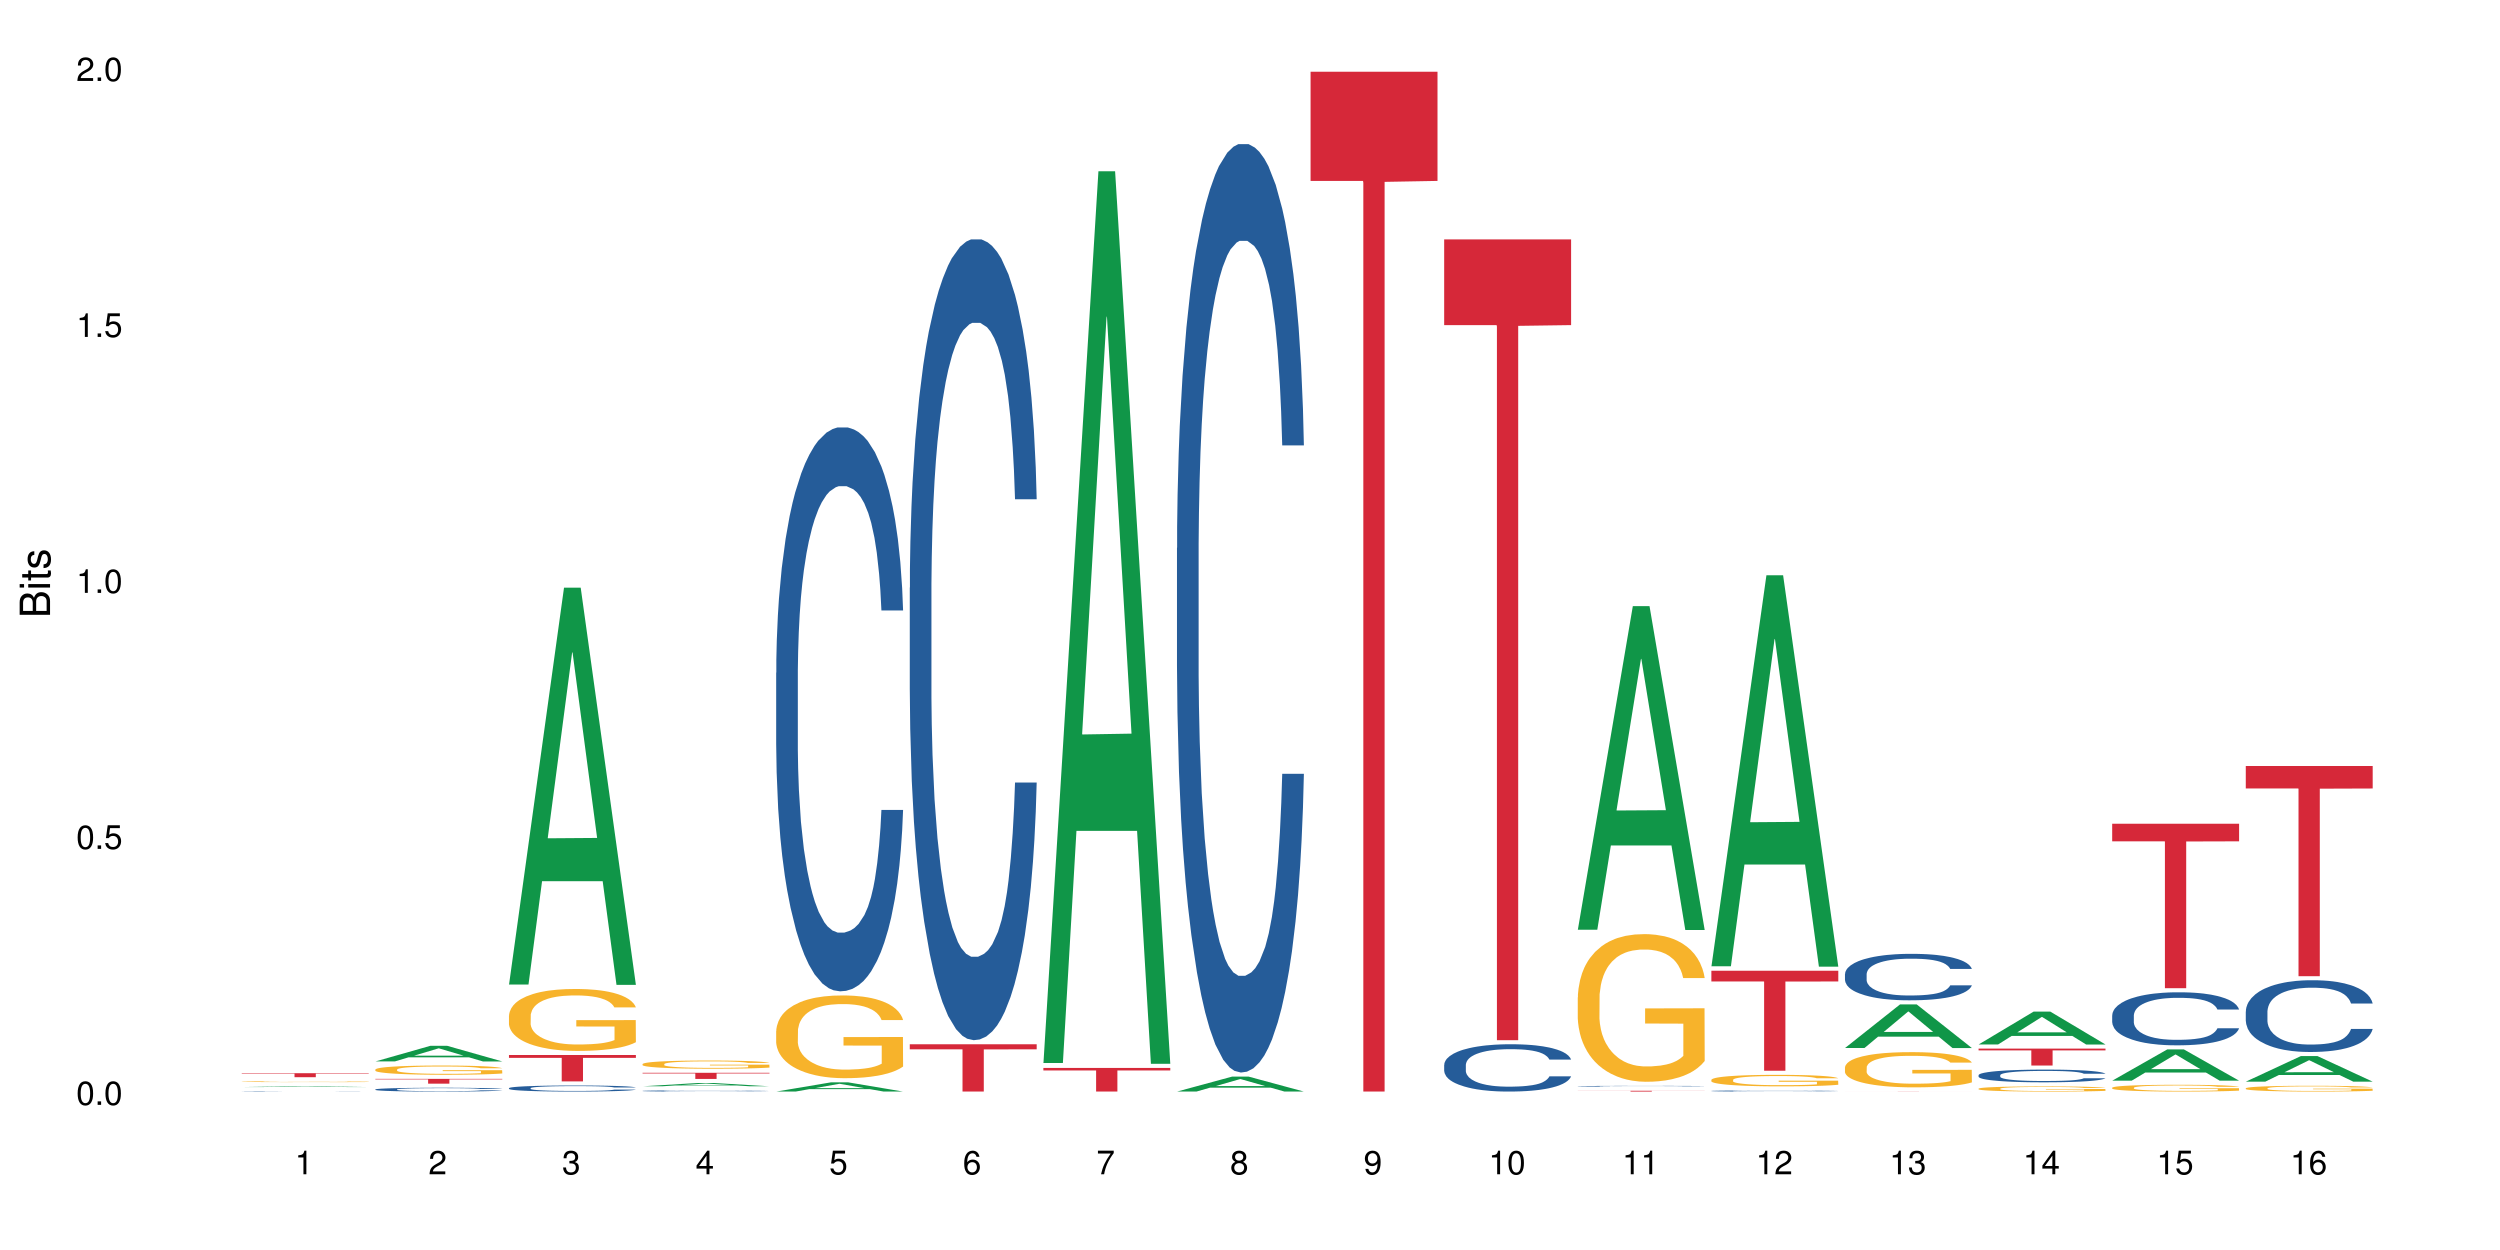 <?xml version="1.0" encoding="UTF-8"?>
<svg xmlns="http://www.w3.org/2000/svg" xmlns:xlink="http://www.w3.org/1999/xlink" width="720pt" height="360pt" viewBox="0 0 720 360" version="1.1">
<defs>
<g>
<symbol overflow="visible" id="glyph0-0">
<path style="stroke:none;" d=""/>
</symbol>
<symbol overflow="visible" id="glyph0-1">
<path style="stroke:none;" d="M 2.641 -6.797 C 2 -6.797 1.422 -6.531 1.078 -6.047 C 0.641 -5.453 0.406 -4.547 0.406 -3.297 C 0.406 -1 1.188 0.219 2.641 0.219 C 4.078 0.219 4.859 -1 4.859 -3.234 C 4.859 -4.562 4.656 -5.438 4.203 -6.047 C 3.844 -6.531 3.281 -6.797 2.641 -6.797 Z M 2.641 -6.047 C 3.547 -6.047 4 -5.125 4 -3.312 C 4 -1.375 3.562 -0.484 2.625 -0.484 C 1.734 -0.484 1.281 -1.422 1.281 -3.281 C 1.281 -5.141 1.734 -6.047 2.641 -6.047 Z M 2.641 -6.047 "/>
</symbol>
<symbol overflow="visible" id="glyph0-2">
<path style="stroke:none;" d="M 1.828 -1 L 0.828 -1 L 0.828 0 L 1.828 0 Z M 1.828 -1 "/>
</symbol>
<symbol overflow="visible" id="glyph0-3">
<path style="stroke:none;" d="M 4.562 -6.797 L 1.062 -6.797 L 0.547 -3.094 L 1.328 -3.094 C 1.719 -3.562 2.047 -3.734 2.578 -3.734 C 3.484 -3.734 4.062 -3.109 4.062 -2.094 C 4.062 -1.125 3.484 -0.531 2.578 -0.531 C 1.828 -0.531 1.375 -0.906 1.188 -1.672 L 0.328 -1.672 C 0.453 -1.109 0.547 -0.844 0.75 -0.594 C 1.125 -0.078 1.828 0.219 2.594 0.219 C 3.969 0.219 4.922 -0.781 4.922 -2.219 C 4.922 -3.562 4.031 -4.484 2.719 -4.484 C 2.25 -4.484 1.859 -4.359 1.469 -4.062 L 1.734 -5.969 L 4.562 -5.969 Z M 4.562 -6.797 "/>
</symbol>
<symbol overflow="visible" id="glyph0-4">
<path style="stroke:none;" d="M 2.484 -4.844 L 2.484 0 L 3.328 0 L 3.328 -6.797 L 2.766 -6.797 C 2.469 -5.75 2.281 -5.609 0.984 -5.453 L 0.984 -4.844 Z M 2.484 -4.844 "/>
</symbol>
<symbol overflow="visible" id="glyph0-5">
<path style="stroke:none;" d="M 4.859 -0.828 L 1.281 -0.828 C 1.359 -1.391 1.672 -1.75 2.5 -2.234 L 3.469 -2.75 C 4.406 -3.266 4.906 -3.969 4.906 -4.812 C 4.906 -5.375 4.672 -5.906 4.266 -6.266 C 3.859 -6.625 3.375 -6.797 2.719 -6.797 C 1.859 -6.797 1.219 -6.5 0.844 -5.922 C 0.609 -5.562 0.5 -5.125 0.484 -4.438 L 1.328 -4.438 C 1.359 -4.906 1.406 -5.188 1.531 -5.406 C 1.75 -5.812 2.188 -6.062 2.703 -6.062 C 3.469 -6.062 4.031 -5.516 4.031 -4.781 C 4.031 -4.25 3.719 -3.797 3.125 -3.438 L 2.234 -2.938 C 0.812 -2.141 0.406 -1.5 0.328 0 L 4.859 0 Z M 4.859 -0.828 "/>
</symbol>
<symbol overflow="visible" id="glyph0-6">
<path style="stroke:none;" d="M 2.125 -3.125 L 2.578 -3.125 C 3.516 -3.125 3.984 -2.703 3.984 -1.891 C 3.984 -1.031 3.469 -0.531 2.578 -0.531 C 1.656 -0.531 1.203 -0.984 1.156 -1.969 L 0.312 -1.969 C 0.344 -1.422 0.438 -1.078 0.609 -0.766 C 0.953 -0.109 1.625 0.219 2.547 0.219 C 3.953 0.219 4.859 -0.609 4.859 -1.906 C 4.859 -2.766 4.516 -3.25 3.703 -3.516 C 4.344 -3.766 4.656 -4.25 4.656 -4.938 C 4.656 -6.109 3.875 -6.797 2.578 -6.797 C 1.203 -6.797 0.484 -6.047 0.453 -4.609 L 1.297 -4.609 C 1.312 -5.016 1.344 -5.25 1.453 -5.453 C 1.641 -5.828 2.062 -6.062 2.594 -6.062 C 3.344 -6.062 3.797 -5.625 3.797 -4.906 C 3.797 -4.422 3.609 -4.141 3.25 -3.984 C 3.016 -3.891 2.719 -3.844 2.125 -3.844 Z M 2.125 -3.125 "/>
</symbol>
<symbol overflow="visible" id="glyph0-7">
<path style="stroke:none;" d="M 3.141 -1.625 L 3.141 0 L 3.984 0 L 3.984 -1.625 L 4.984 -1.625 L 4.984 -2.391 L 3.984 -2.391 L 3.984 -6.797 L 3.359 -6.797 L 0.266 -2.516 L 0.266 -1.625 Z M 3.141 -2.391 L 1 -2.391 L 3.141 -5.359 Z M 3.141 -2.391 "/>
</symbol>
<symbol overflow="visible" id="glyph0-8">
<path style="stroke:none;" d="M 4.781 -5.031 C 4.609 -6.141 3.891 -6.797 2.844 -6.797 C 2.094 -6.797 1.422 -6.438 1.031 -5.828 C 0.609 -5.172 0.406 -4.344 0.406 -3.094 C 0.406 -1.953 0.578 -1.234 0.984 -0.625 C 1.359 -0.078 1.953 0.219 2.703 0.219 C 3.984 0.219 4.922 -0.734 4.922 -2.078 C 4.922 -3.344 4.062 -4.234 2.844 -4.234 C 2.172 -4.234 1.641 -3.969 1.281 -3.469 C 1.281 -5.125 1.828 -6.047 2.797 -6.047 C 3.391 -6.047 3.797 -5.672 3.938 -5.031 Z M 2.734 -3.484 C 3.547 -3.484 4.062 -2.922 4.062 -2 C 4.062 -1.156 3.484 -0.531 2.703 -0.531 C 1.922 -0.531 1.328 -1.188 1.328 -2.047 C 1.328 -2.891 1.906 -3.484 2.734 -3.484 Z M 2.734 -3.484 "/>
</symbol>
<symbol overflow="visible" id="glyph0-9">
<path style="stroke:none;" d="M 4.984 -6.797 L 0.438 -6.797 L 0.438 -5.969 L 4.109 -5.969 C 2.5 -3.656 1.828 -2.234 1.328 0 L 2.219 0 C 2.594 -2.172 3.453 -4.047 4.984 -6.094 Z M 4.984 -6.797 "/>
</symbol>
<symbol overflow="visible" id="glyph0-10">
<path style="stroke:none;" d="M 3.75 -3.578 C 4.453 -4 4.688 -4.344 4.688 -4.984 C 4.688 -6.047 3.844 -6.797 2.641 -6.797 C 1.438 -6.797 0.594 -6.047 0.594 -4.984 C 0.594 -4.359 0.828 -4.016 1.516 -3.578 C 0.734 -3.203 0.359 -2.641 0.359 -1.891 C 0.359 -0.641 1.297 0.219 2.641 0.219 C 3.984 0.219 4.922 -0.641 4.922 -1.875 C 4.922 -2.641 4.531 -3.203 3.75 -3.578 Z M 2.641 -6.047 C 3.359 -6.047 3.812 -5.625 3.812 -4.969 C 3.812 -4.344 3.344 -3.922 2.641 -3.922 C 1.922 -3.922 1.453 -4.344 1.453 -4.984 C 1.453 -5.625 1.922 -6.047 2.641 -6.047 Z M 2.641 -3.203 C 3.484 -3.203 4.062 -2.672 4.062 -1.875 C 4.062 -1.062 3.484 -0.531 2.625 -0.531 C 1.797 -0.531 1.219 -1.078 1.219 -1.875 C 1.219 -2.672 1.797 -3.203 2.641 -3.203 Z M 2.641 -3.203 "/>
</symbol>
<symbol overflow="visible" id="glyph0-11">
<path style="stroke:none;" d="M 0.516 -1.547 C 0.672 -0.438 1.406 0.219 2.438 0.219 C 3.188 0.219 3.859 -0.141 4.266 -0.75 C 4.688 -1.406 4.891 -2.25 4.891 -3.484 C 4.891 -4.625 4.703 -5.359 4.312 -5.953 C 3.938 -6.5 3.344 -6.797 2.594 -6.797 C 1.297 -6.797 0.359 -5.844 0.359 -4.516 C 0.359 -3.25 1.234 -2.344 2.453 -2.344 C 3.094 -2.344 3.562 -2.578 4.016 -3.109 C 4 -1.453 3.469 -0.531 2.5 -0.531 C 1.906 -0.531 1.484 -0.906 1.359 -1.547 Z M 2.578 -6.062 C 3.375 -6.062 3.969 -5.406 3.969 -4.531 C 3.969 -3.688 3.375 -3.094 2.547 -3.094 C 1.734 -3.094 1.234 -3.672 1.234 -4.578 C 1.234 -5.438 1.797 -6.062 2.578 -6.062 Z M 2.578 -6.062 "/>
</symbol>
<symbol overflow="visible" id="glyph1-0">
<path style="stroke:none;" d=""/>
</symbol>
<symbol overflow="visible" id="glyph1-1">
<path style="stroke:none;" d="M 0 -0.953 L 0 -4.891 C 0 -5.719 -0.234 -6.344 -0.734 -6.797 C -1.188 -7.234 -1.812 -7.469 -2.5 -7.469 C -3.547 -7.469 -4.188 -7 -4.625 -5.875 C -4.984 -6.672 -5.641 -7.094 -6.531 -7.094 C -7.156 -7.094 -7.734 -6.859 -8.141 -6.391 C -8.562 -5.938 -8.75 -5.344 -8.75 -4.5 L -8.75 -0.953 Z M -4.984 -2.062 L -7.766 -2.062 L -7.766 -4.219 C -7.766 -4.844 -7.688 -5.203 -7.453 -5.5 C -7.219 -5.812 -6.859 -5.969 -6.375 -5.969 C -5.906 -5.969 -5.531 -5.812 -5.297 -5.5 C -5.062 -5.203 -4.984 -4.844 -4.984 -4.219 Z M -0.984 -2.062 L -4 -2.062 L -4 -4.781 C -4 -5.328 -3.859 -5.688 -3.578 -5.953 C -3.297 -6.219 -2.922 -6.359 -2.484 -6.359 C -2.062 -6.359 -1.688 -6.219 -1.406 -5.953 C -1.109 -5.688 -0.984 -5.328 -0.984 -4.781 Z M -0.984 -2.062 "/>
</symbol>
<symbol overflow="visible" id="glyph1-2">
<path style="stroke:none;" d="M -6.281 -1.797 L -6.281 -0.797 L 0 -0.797 L 0 -1.797 Z M -8.75 -1.797 L -8.75 -0.797 L -7.484 -0.797 L -7.484 -1.797 Z M -8.75 -1.797 "/>
</symbol>
<symbol overflow="visible" id="glyph1-3">
<path style="stroke:none;" d="M -6.281 -3.047 L -6.281 -2.016 L -8.016 -2.016 L -8.016 -1.016 L -6.281 -1.016 L -6.281 -0.172 L -5.469 -0.172 L -5.469 -1.016 L -0.719 -1.016 C -0.078 -1.016 0.281 -1.453 0.281 -2.234 C 0.281 -2.469 0.25 -2.719 0.188 -3.047 L -0.641 -3.047 C -0.609 -2.922 -0.594 -2.766 -0.594 -2.562 C -0.594 -2.141 -0.719 -2.016 -1.156 -2.016 L -5.469 -2.016 L -5.469 -3.047 Z M -6.281 -3.047 "/>
</symbol>
<symbol overflow="visible" id="glyph1-4">
<path style="stroke:none;" d="M -4.531 -5.25 C -5.766 -5.25 -6.469 -4.422 -6.469 -2.969 C -6.469 -1.516 -5.719 -0.562 -4.547 -0.562 C -3.562 -0.562 -3.094 -1.062 -2.734 -2.562 L -2.516 -3.484 C -2.344 -4.188 -2.094 -4.469 -1.625 -4.469 C -1.047 -4.469 -0.641 -3.875 -0.641 -3 C -0.641 -2.453 -0.797 -2 -1.062 -1.75 C -1.25 -1.594 -1.422 -1.531 -1.875 -1.469 L -1.875 -0.406 C -0.422 -0.453 0.281 -1.266 0.281 -2.922 C 0.281 -4.5 -0.5 -5.516 -1.719 -5.516 C -2.656 -5.516 -3.172 -4.984 -3.469 -3.734 L -3.703 -2.766 C -3.891 -1.953 -4.156 -1.609 -4.594 -1.609 C -5.172 -1.609 -5.547 -2.125 -5.547 -2.938 C -5.547 -3.75 -5.203 -4.172 -4.531 -4.203 Z M -4.531 -5.25 "/>
</symbol>
</g>
</defs>
<g id="surface65843">
<rect x="0" y="0" width="720" height="360" style="fill:rgb(100%,100%,100%);fill-opacity:1;stroke:none;"/>
<path style=" stroke:none;fill-rule:nonzero;fill:rgb(6.275%,58.824%,28.235%);fill-opacity:1;" d="M 69.629 313.078 L 69.668 313.078 L 85.484 312.836 L 90.289 312.836 L 106.184 313.078 L 100.598 313.078 L 96.613 313.016 L 79.156 313.016 L 75.254 313.078 L 69.629 313.078 L 80.836 312.988 L 95.012 312.988 L 87.945 312.875 L 87.789 312.875 L 80.797 312.988 L 80.836 312.988 Z M 69.629 313.078 "/>
<path style=" stroke:none;fill-rule:nonzero;fill:rgb(14.51%,36.078%,60%);fill-opacity:1;" d="M 69.629 314.305 L 69.676 314.305 L 69.809 314.301 L 70.434 314.293 L 71.234 314.285 L 72.348 314.281 L 73.508 314.273 L 74.355 314.273 L 75.113 314.27 L 76.852 314.266 L 77.965 314.266 L 79.168 314.262 L 80.641 314.262 L 81.711 314.258 L 95.973 314.258 L 98.07 314.262 L 99.941 314.266 L 100.789 314.266 L 102.125 314.27 L 103.152 314.273 L 103.863 314.277 L 104.668 314.281 L 105.379 314.285 L 105.914 314.289 L 106.184 314.293 L 99.941 314.293 L 99.629 314.289 L 99.273 314.285 L 97.938 314.277 L 97 314.277 L 96.152 314.273 L 94.992 314.273 L 93.969 314.27 L 84.117 314.27 L 82.781 314.273 L 81.844 314.273 L 80.73 314.277 L 79.973 314.277 L 79.035 314.281 L 78.367 314.281 L 77.609 314.285 L 77.164 314.289 L 76.762 314.293 L 76.406 314.293 L 76.137 314.297 L 75.961 314.301 L 75.871 314.305 L 75.871 314.32 L 75.961 314.324 L 76.184 314.332 L 76.762 314.336 L 77.609 314.344 L 78.59 314.348 L 79.527 314.348 L 80.059 314.352 L 80.773 314.352 L 81.887 314.355 L 83.492 314.355 L 84.43 314.359 L 92.184 314.359 L 93.391 314.355 L 96.062 314.355 L 96.953 314.352 L 97.625 314.352 L 98.07 314.348 L 98.738 314.344 L 99.273 314.34 L 99.676 314.336 L 106.184 314.336 L 105.914 314.34 L 105.516 314.344 L 105.113 314.344 L 104.488 314.348 L 103.773 314.352 L 102.75 314.355 L 101.902 314.359 L 100.789 314.359 L 99.762 314.363 L 98.648 314.363 L 97 314.367 L 94.77 314.367 L 93.391 314.371 L 84.785 314.371 L 82.957 314.367 L 79.035 314.367 L 77.742 314.363 L 76.629 314.359 L 75.379 314.359 L 73.773 314.355 L 72.793 314.352 L 72.125 314.348 L 71.367 314.344 L 70.832 314.34 L 70.207 314.332 L 69.762 314.328 L 69.629 314.32 Z M 69.629 314.305 "/>
<path style=" stroke:none;fill-rule:nonzero;fill:rgb(96.863%,70.196%,16.863%);fill-opacity:1;" d="M 69.629 311.516 L 69.676 311.516 L 69.676 311.512 L 69.852 311.5 L 70.297 311.488 L 70.879 311.477 L 71.5 311.469 L 71.902 311.465 L 72.57 311.457 L 73.152 311.453 L 74.621 311.441 L 76.496 311.434 L 77.52 311.43 L 78.68 311.426 L 80.328 311.422 L 81.086 311.418 L 83.402 311.414 L 94.594 311.414 L 96.02 311.418 L 97.133 311.422 L 98.293 311.422 L 99.719 311.426 L 101.055 311.434 L 102.125 311.438 L 103.195 311.445 L 104.086 311.453 L 104.844 311.461 L 105.516 311.469 L 105.914 311.477 L 106.184 311.484 L 99.984 311.484 L 99.629 311.477 L 99.227 311.469 L 98.559 311.465 L 97.891 311.457 L 97.223 311.453 L 95.973 311.449 L 94.906 311.445 L 93.566 311.441 L 92.273 311.438 L 85.41 311.438 L 84.16 311.441 L 83.27 311.441 L 82.023 311.445 L 81.266 311.449 L 80.816 311.449 L 79.48 311.457 L 78.59 311.465 L 78.098 311.469 L 77.477 311.473 L 77.027 311.48 L 76.539 311.488 L 76.27 311.496 L 75.914 311.512 L 75.871 311.551 L 76.004 311.559 L 76.27 311.57 L 76.629 311.578 L 77.164 311.586 L 77.699 311.59 L 78.633 311.602 L 79.438 311.605 L 80.059 311.609 L 81.266 311.617 L 81.754 311.617 L 82.914 311.621 L 84.117 311.625 L 85.59 311.629 L 93.434 311.629 L 95.129 311.625 L 97.043 311.625 L 97.98 311.621 L 98.648 311.617 L 99.273 311.617 L 100.031 311.613 L 100.031 311.559 L 89.02 311.559 L 89.02 311.535 L 106.137 311.535 L 106.184 311.621 L 105.246 311.625 L 104.086 311.633 L 102.973 311.637 L 101.812 311.641 L 100.164 311.645 L 98.828 311.648 L 96.777 311.652 L 92.941 311.652 L 91.203 311.656 L 87.328 311.656 L 85.363 311.652 L 83.805 311.652 L 80.953 311.645 L 79.168 311.641 L 78.012 311.637 L 76.805 311.633 L 75.602 311.629 L 74.531 311.621 L 73.82 311.617 L 73.105 311.613 L 72.348 311.605 L 71.637 311.598 L 71.102 311.59 L 70.609 311.582 L 69.898 311.566 L 69.719 311.559 L 69.629 311.551 Z M 69.629 311.516 "/>
<path style=" stroke:none;fill-rule:nonzero;fill:rgb(83.922%,15.686%,22.353%);fill-opacity:1;" d="M 69.629 309.086 L 106.184 309.086 L 106.184 309.207 L 90.949 309.207 L 90.949 310.234 L 84.82 310.234 L 84.82 309.211 L 84.73 309.207 L 69.629 309.207 Z M 69.629 309.086 "/>
<path style=" stroke:none;fill-rule:nonzero;fill:rgb(6.275%,58.824%,28.235%);fill-opacity:1;" d="M 108.105 305.691 L 108.145 305.688 L 123.961 301.188 L 128.766 301.188 L 144.66 305.695 L 139.074 305.695 L 135.09 304.52 L 117.637 304.52 L 113.73 305.691 L 108.105 305.691 L 119.312 304.031 L 133.492 304.027 L 126.422 301.926 L 126.344 301.922 L 126.266 301.934 L 119.273 304.027 L 119.312 304.031 Z M 108.105 305.691 "/>
<path style=" stroke:none;fill-rule:nonzero;fill:rgb(14.51%,36.078%,60%);fill-opacity:1;" d="M 108.105 313.75 L 108.152 313.75 L 108.152 313.727 L 108.285 313.688 L 108.598 313.641 L 108.91 313.609 L 109.711 313.547 L 110.824 313.492 L 111.984 313.445 L 112.832 313.422 L 113.59 313.402 L 115.328 313.363 L 116.441 313.344 L 117.645 313.328 L 119.117 313.312 L 120.188 313.301 L 122.594 313.285 L 124.375 313.277 L 125.758 313.273 L 128.746 313.273 L 130.527 313.277 L 131.82 313.285 L 133.246 313.293 L 134.453 313.301 L 136.547 313.324 L 138.418 313.352 L 139.266 313.367 L 140.602 313.398 L 141.629 313.43 L 142.34 313.453 L 143.145 313.492 L 143.855 313.535 L 144.391 313.586 L 144.66 313.629 L 138.418 313.629 L 138.105 313.59 L 137.75 313.559 L 137.082 313.52 L 136.414 313.488 L 135.477 313.461 L 134.629 313.441 L 133.469 313.422 L 132.445 313.41 L 131.375 313.402 L 130.352 313.395 L 128.391 313.391 L 125.27 313.391 L 123.531 313.398 L 122.594 313.406 L 121.258 313.422 L 120.32 313.434 L 119.207 313.453 L 118.449 313.469 L 117.512 313.496 L 116.844 313.52 L 116.086 313.551 L 115.641 313.578 L 115.238 313.605 L 114.883 313.637 L 114.613 313.672 L 114.438 313.711 L 114.348 313.746 L 114.348 313.902 L 114.438 313.938 L 114.66 313.98 L 115.238 314.043 L 116.086 314.094 L 117.066 314.137 L 118.004 314.168 L 118.539 314.18 L 119.25 314.195 L 120.363 314.215 L 121.969 314.238 L 122.906 314.246 L 124.332 314.254 L 125.805 314.258 L 127.766 314.258 L 129.504 314.254 L 130.664 314.246 L 131.867 314.238 L 133.516 314.223 L 134.539 314.207 L 135.434 314.188 L 136.102 314.168 L 136.547 314.152 L 137.215 314.121 L 137.75 314.086 L 138.152 314.051 L 138.418 314.02 L 144.66 314.02 L 144.391 314.059 L 143.992 314.098 L 143.59 314.125 L 142.965 314.16 L 142.254 314.191 L 141.227 314.227 L 140.379 314.25 L 139.266 314.277 L 138.242 314.293 L 137.125 314.312 L 135.477 314.332 L 134.406 314.34 L 133.246 314.352 L 131.867 314.359 L 130.129 314.367 L 128.254 314.371 L 126.516 314.371 L 124.645 314.367 L 123.262 314.363 L 121.434 314.355 L 119.16 314.336 L 117.512 314.32 L 116.219 314.301 L 115.105 314.281 L 113.855 314.254 L 112.254 314.207 L 111.27 314.176 L 110.602 314.145 L 109.844 314.105 L 109.309 314.07 L 108.688 314.016 L 108.238 313.945 L 108.105 313.891 Z M 108.105 313.75 "/>
<path style=" stroke:none;fill-rule:nonzero;fill:rgb(96.863%,70.196%,16.863%);fill-opacity:1;" d="M 108.105 308.016 L 108.152 308.012 L 108.152 307.965 L 108.328 307.855 L 108.773 307.703 L 109.355 307.582 L 109.98 307.484 L 110.379 307.434 L 111.047 307.359 L 111.629 307.305 L 113.098 307.195 L 114.973 307.094 L 115.996 307.051 L 117.156 307.008 L 118.805 306.965 L 119.562 306.945 L 121.879 306.906 L 124.512 306.883 L 127.406 306.875 L 128.746 306.879 L 130.574 306.887 L 133.07 306.914 L 134.496 306.938 L 135.609 306.965 L 136.77 306.996 L 138.195 307.043 L 139.531 307.102 L 140.602 307.16 L 141.672 307.234 L 142.562 307.312 L 143.32 307.395 L 143.992 307.496 L 144.391 307.582 L 144.66 307.668 L 138.465 307.668 L 138.105 307.582 L 137.707 307.516 L 137.035 307.438 L 136.367 307.379 L 135.699 307.332 L 134.453 307.27 L 133.383 307.23 L 132.043 307.195 L 130.75 307.176 L 129.281 307.16 L 128.391 307.156 L 126.027 307.156 L 123.887 307.172 L 122.637 307.191 L 121.746 307.211 L 120.5 307.246 L 119.742 307.277 L 119.297 307.297 L 117.957 307.371 L 117.066 307.438 L 116.574 307.484 L 115.953 307.559 L 115.508 307.625 L 115.016 307.723 L 114.75 307.793 L 114.391 307.961 L 114.348 308.398 L 114.48 308.488 L 114.75 308.59 L 115.105 308.676 L 115.641 308.77 L 116.176 308.84 L 117.109 308.934 L 117.914 308.996 L 118.539 309.039 L 119.742 309.102 L 120.23 309.125 L 121.391 309.168 L 122.594 309.203 L 124.066 309.23 L 125.18 309.246 L 126.961 309.258 L 129.234 309.258 L 131.91 309.246 L 133.605 309.227 L 134.762 309.207 L 135.52 309.188 L 136.457 309.16 L 137.125 309.137 L 137.75 309.109 L 138.508 309.07 L 138.508 308.488 L 127.496 308.488 L 127.496 308.215 L 144.613 308.211 L 144.66 309.16 L 143.723 309.227 L 142.562 309.289 L 141.449 309.34 L 140.289 309.379 L 138.641 309.426 L 137.305 309.457 L 135.254 309.488 L 133.383 309.512 L 131.422 309.527 L 129.68 309.535 L 127.633 309.535 L 125.805 309.531 L 123.844 309.516 L 122.281 309.496 L 120.855 309.473 L 119.43 309.441 L 117.645 309.391 L 116.488 309.348 L 115.285 309.297 L 114.078 309.238 L 113.012 309.172 L 112.297 309.121 L 111.582 309.062 L 110.824 308.988 L 110.113 308.906 L 109.578 308.832 L 109.086 308.746 L 108.73 308.668 L 108.375 308.559 L 108.195 308.469 L 108.105 308.395 Z M 108.105 308.016 "/>
<path style=" stroke:none;fill-rule:nonzero;fill:rgb(83.922%,15.686%,22.353%);fill-opacity:1;" d="M 108.105 310.715 L 144.66 310.715 L 144.66 310.863 L 129.426 310.863 L 129.426 312.094 L 123.297 312.094 L 123.297 310.867 L 123.207 310.863 L 108.105 310.863 Z M 108.105 310.715 "/>
<path style=" stroke:none;fill-rule:nonzero;fill:rgb(6.275%,58.824%,28.235%);fill-opacity:1;" d="M 146.582 283.539 L 146.621 283.43 L 162.438 169.242 L 167.242 169.242 L 183.137 283.645 L 177.551 283.645 L 173.57 253.785 L 156.113 253.785 L 152.207 283.539 L 146.582 283.539 L 157.793 241.43 L 171.969 241.324 L 164.898 187.934 L 164.82 187.828 L 164.742 188.148 L 157.754 241.324 L 157.793 241.43 Z M 146.582 283.539 "/>
<path style=" stroke:none;fill-rule:nonzero;fill:rgb(14.51%,36.078%,60%);fill-opacity:1;" d="M 146.582 313.383 L 146.629 313.383 L 146.629 313.344 L 146.762 313.285 L 147.074 313.207 L 147.387 313.152 L 148.188 313.059 L 149.301 312.969 L 150.461 312.898 L 151.309 312.855 L 152.066 312.824 L 153.805 312.766 L 154.918 312.734 L 156.121 312.707 L 157.594 312.68 L 158.664 312.664 L 161.07 312.641 L 162.855 312.629 L 164.234 312.625 L 167.223 312.625 L 169.004 312.629 L 170.297 312.637 L 171.727 312.652 L 172.93 312.664 L 175.023 312.699 L 176.895 312.746 L 177.742 312.77 L 179.078 312.82 L 180.105 312.867 L 180.82 312.91 L 181.621 312.969 L 182.336 313.039 L 182.867 313.121 L 183.137 313.191 L 176.895 313.191 L 176.582 313.129 L 176.227 313.078 L 175.559 313.012 L 174.891 312.965 L 173.953 312.918 L 173.105 312.891 L 171.949 312.859 L 170.922 312.84 L 169.852 312.824 L 168.828 312.816 L 166.867 312.805 L 164.594 312.805 L 163.746 312.809 L 162.008 312.82 L 161.07 312.832 L 159.734 312.855 L 158.797 312.875 L 157.684 312.91 L 156.926 312.934 L 155.988 312.977 L 155.32 313.012 L 154.562 313.066 L 154.117 313.105 L 153.715 313.152 L 153.359 313.203 L 153.09 313.258 L 152.914 313.32 L 152.824 313.375 L 152.824 313.625 L 152.914 313.68 L 153.137 313.746 L 153.715 313.844 L 154.562 313.93 L 155.543 313.996 L 156.48 314.047 L 157.016 314.066 L 157.727 314.094 L 158.844 314.125 L 160.445 314.156 L 161.383 314.168 L 162.809 314.184 L 164.281 314.188 L 166.242 314.188 L 167.98 314.184 L 169.141 314.176 L 170.344 314.16 L 171.992 314.133 L 173.016 314.109 L 173.91 314.078 L 174.578 314.047 L 175.023 314.023 L 175.691 313.973 L 176.227 313.918 L 176.629 313.863 L 176.895 313.809 L 183.137 313.809 L 182.867 313.871 L 182.469 313.934 L 182.066 313.98 L 181.441 314.035 L 180.73 314.086 L 179.703 314.141 L 178.855 314.18 L 177.742 314.219 L 176.719 314.25 L 175.602 314.277 L 173.953 314.309 L 172.883 314.324 L 171.727 314.34 L 170.344 314.352 L 168.605 314.363 L 166.73 314.367 L 164.992 314.371 L 163.121 314.367 L 161.738 314.359 L 159.91 314.348 L 157.637 314.316 L 155.988 314.289 L 154.695 314.258 L 153.582 314.227 L 152.332 314.184 L 150.73 314.113 L 149.75 314.059 L 149.078 314.012 L 148.32 313.949 L 147.785 313.895 L 147.164 313.805 L 146.719 313.691 L 146.582 313.605 Z M 146.582 313.383 "/>
<path style=" stroke:none;fill-rule:nonzero;fill:rgb(96.863%,70.196%,16.863%);fill-opacity:1;" d="M 146.582 292.469 L 146.629 292.449 L 146.629 292.125 L 146.805 291.391 L 147.25 290.383 L 147.832 289.551 L 148.457 288.898 L 148.855 288.559 L 149.523 288.066 L 150.105 287.711 L 151.574 286.977 L 153.449 286.293 L 154.473 286 L 155.633 285.723 L 157.281 285.414 L 158.039 285.297 L 160.359 285.039 L 162.988 284.875 L 165.887 284.824 L 167.223 284.844 L 169.051 284.906 L 171.547 285.086 L 172.973 285.25 L 174.086 285.414 L 175.246 285.625 L 176.672 285.949 L 178.012 286.34 L 179.078 286.73 L 180.148 287.223 L 181.043 287.742 L 181.801 288.312 L 182.469 288.996 L 182.867 289.566 L 183.137 290.137 L 176.941 290.137 L 176.582 289.566 L 176.184 289.129 L 175.516 288.59 L 174.844 288.199 L 174.176 287.891 L 172.93 287.465 L 171.859 287.203 L 170.52 286.977 L 169.227 286.828 L 167.758 286.73 L 166.867 286.699 L 164.504 286.699 L 162.363 286.812 L 161.117 286.945 L 160.223 287.074 L 158.977 287.32 L 158.219 287.516 L 157.773 287.645 L 156.434 288.148 L 155.543 288.605 L 155.055 288.914 L 154.43 289.402 L 153.984 289.844 L 153.492 290.496 L 153.227 290.984 L 152.867 292.094 L 152.824 295.023 L 152.957 295.645 L 153.227 296.312 L 153.582 296.898 L 154.117 297.52 L 154.652 297.988 L 155.586 298.625 L 156.391 299.051 L 157.016 299.328 L 158.219 299.766 L 158.707 299.914 L 159.867 300.207 L 161.07 300.434 L 162.543 300.629 L 163.656 300.727 L 165.438 300.809 L 167.711 300.809 L 170.387 300.711 L 172.082 300.582 L 173.242 300.449 L 174 300.336 L 174.934 300.156 L 175.602 299.996 L 176.227 299.816 L 176.984 299.539 L 176.984 295.645 L 165.973 295.629 L 165.973 293.805 L 183.094 293.785 L 183.137 300.156 L 182.199 300.598 L 181.043 301.02 L 179.926 301.348 L 178.77 301.625 L 177.117 301.934 L 175.781 302.129 L 173.73 302.355 L 171.859 302.504 L 169.898 302.602 L 168.16 302.648 L 166.109 302.668 L 164.281 302.633 L 162.32 302.535 L 160.758 302.406 L 159.332 302.242 L 157.906 302.031 L 156.121 301.688 L 154.965 301.41 L 153.762 301.07 L 152.555 300.664 L 151.488 300.223 L 150.773 299.879 L 150.059 299.488 L 149.301 299 L 148.59 298.445 L 148.055 297.941 L 147.562 297.371 L 147.207 296.832 L 146.852 296.102 L 146.672 295.516 L 146.582 295.008 Z M 146.582 292.469 "/>
<path style=" stroke:none;fill-rule:nonzero;fill:rgb(83.922%,15.686%,22.353%);fill-opacity:1;" d="M 146.582 303.848 L 183.137 303.848 L 183.137 304.66 L 167.902 304.668 L 167.902 311.445 L 161.773 311.445 L 161.773 304.672 L 161.684 304.66 L 146.582 304.66 Z M 146.582 303.848 "/>
<path style=" stroke:none;fill-rule:nonzero;fill:rgb(6.275%,58.824%,28.235%);fill-opacity:1;" d="M 185.059 312.852 L 185.098 312.852 L 200.914 311.906 L 205.719 311.906 L 221.613 312.852 L 216.027 312.852 L 212.047 312.605 L 194.59 312.605 L 190.684 312.852 L 185.059 312.852 L 196.27 312.504 L 210.445 312.504 L 203.375 312.062 L 203.219 312.062 L 196.23 312.504 L 196.27 312.504 Z M 185.059 312.852 "/>
<path style=" stroke:none;fill-rule:nonzero;fill:rgb(14.51%,36.078%,60%);fill-opacity:1;" d="M 185.059 314.18 L 185.105 314.18 L 185.105 314.172 L 185.238 314.16 L 185.551 314.145 L 185.863 314.137 L 186.664 314.117 L 187.781 314.098 L 188.938 314.086 L 189.785 314.078 L 190.543 314.07 L 192.281 314.059 L 193.395 314.055 L 194.602 314.047 L 196.07 314.043 L 197.141 314.039 L 199.547 314.035 L 201.332 314.035 L 202.711 314.031 L 205.699 314.031 L 207.484 314.035 L 208.773 314.035 L 210.203 314.039 L 211.406 314.039 L 213.5 314.047 L 215.371 314.055 L 216.219 314.062 L 217.559 314.07 L 218.582 314.078 L 219.297 314.086 L 220.098 314.098 L 220.812 314.113 L 221.348 314.129 L 221.613 314.141 L 215.371 314.141 L 215.062 314.129 L 214.703 314.121 L 213.367 314.098 L 212.43 314.09 L 211.582 314.082 L 210.426 314.078 L 209.398 314.074 L 208.328 314.07 L 207.305 314.07 L 205.344 314.066 L 202.223 314.066 L 200.484 314.07 L 199.547 314.074 L 198.211 314.078 L 197.273 314.082 L 196.16 314.086 L 195.402 314.094 L 194.465 314.102 L 193.797 314.109 L 193.039 314.117 L 192.594 314.125 L 192.191 314.133 L 191.836 314.145 L 191.57 314.156 L 191.391 314.168 L 191.301 314.18 L 191.301 314.227 L 191.391 314.238 L 191.613 314.25 L 192.191 314.27 L 193.039 314.285 L 194.02 314.297 L 194.957 314.309 L 195.492 314.312 L 196.203 314.316 L 197.32 314.324 L 198.922 314.328 L 199.859 314.332 L 201.285 314.336 L 206.457 314.336 L 207.617 314.332 L 208.82 314.332 L 210.469 314.324 L 211.496 314.32 L 212.387 314.312 L 213.055 314.309 L 213.5 314.305 L 214.168 314.293 L 214.703 314.281 L 215.105 314.273 L 215.371 314.262 L 221.613 314.262 L 221.348 314.273 L 220.543 314.297 L 219.918 314.305 L 219.207 314.316 L 218.18 314.328 L 217.336 314.332 L 216.219 314.34 L 215.195 314.348 L 214.078 314.352 L 212.43 314.359 L 211.359 314.363 L 210.203 314.363 L 208.82 314.367 L 207.082 314.367 L 205.211 314.371 L 201.598 314.371 L 200.215 314.367 L 198.391 314.367 L 196.117 314.359 L 194.465 314.355 L 193.172 314.348 L 192.059 314.344 L 190.812 314.336 L 189.207 314.32 L 188.227 314.309 L 187.555 314.301 L 186.797 314.289 L 186.266 314.277 L 185.641 314.262 L 185.195 314.238 L 185.059 314.223 Z M 185.059 314.18 "/>
<path style=" stroke:none;fill-rule:nonzero;fill:rgb(96.863%,70.196%,16.863%);fill-opacity:1;" d="M 185.059 306.441 L 185.105 306.441 L 185.105 306.398 L 185.281 306.301 L 185.73 306.168 L 186.309 306.059 L 186.934 305.973 L 187.332 305.926 L 188.004 305.859 L 188.582 305.812 L 190.055 305.715 L 191.926 305.625 L 192.949 305.586 L 194.109 305.551 L 195.758 305.508 L 196.516 305.492 L 198.836 305.461 L 201.465 305.438 L 204.363 305.43 L 205.699 305.434 L 207.527 305.441 L 210.023 305.465 L 211.449 305.488 L 212.562 305.508 L 213.723 305.539 L 215.148 305.582 L 216.488 305.633 L 217.559 305.684 L 218.625 305.75 L 219.52 305.816 L 220.277 305.895 L 220.945 305.984 L 221.348 306.059 L 221.613 306.133 L 215.418 306.133 L 215.062 306.059 L 214.66 306 L 213.992 305.93 L 213.32 305.879 L 212.652 305.836 L 211.406 305.781 L 210.336 305.746 L 209 305.715 L 207.707 305.695 L 206.234 305.684 L 205.344 305.68 L 202.98 305.68 L 200.84 305.695 L 199.594 305.711 L 198.699 305.73 L 197.453 305.762 L 196.695 305.789 L 196.25 305.805 L 194.91 305.871 L 194.02 305.934 L 193.531 305.973 L 192.906 306.039 L 192.461 306.098 L 191.969 306.184 L 191.703 306.246 L 191.344 306.395 L 191.301 306.781 L 191.434 306.863 L 191.703 306.953 L 192.059 307.031 L 192.594 307.113 L 193.129 307.176 L 194.066 307.258 L 194.867 307.316 L 195.492 307.352 L 196.695 307.41 L 197.184 307.43 L 198.344 307.469 L 199.547 307.496 L 201.02 307.523 L 202.133 307.535 L 203.918 307.547 L 206.191 307.547 L 208.863 307.535 L 210.559 307.516 L 211.719 307.5 L 212.477 307.484 L 213.41 307.461 L 214.078 307.441 L 214.703 307.414 L 215.461 307.379 L 215.461 306.863 L 204.453 306.863 L 204.453 306.621 L 221.57 306.617 L 221.613 307.461 L 220.676 307.52 L 219.52 307.574 L 218.402 307.617 L 217.246 307.656 L 215.594 307.695 L 214.258 307.723 L 212.207 307.754 L 210.336 307.773 L 208.375 307.785 L 206.637 307.793 L 204.586 307.793 L 202.758 307.789 L 200.797 307.777 L 199.234 307.758 L 197.809 307.738 L 196.383 307.711 L 194.602 307.664 L 193.441 307.629 L 192.238 307.582 L 191.035 307.527 L 189.965 307.469 L 189.25 307.426 L 188.539 307.371 L 187.781 307.309 L 187.066 307.234 L 186.531 307.168 L 186.039 307.094 L 185.684 307.02 L 185.328 306.926 L 185.148 306.848 L 185.059 306.781 Z M 185.059 306.441 "/>
<path style=" stroke:none;fill-rule:nonzero;fill:rgb(83.922%,15.686%,22.353%);fill-opacity:1;" d="M 185.059 308.973 L 221.613 308.973 L 221.613 309.16 L 206.379 309.164 L 206.379 310.727 L 200.25 310.727 L 200.25 309.164 L 200.16 309.16 L 185.059 309.16 Z M 185.059 308.973 "/>
<path style=" stroke:none;fill-rule:nonzero;fill:rgb(6.275%,58.824%,28.235%);fill-opacity:1;" d="M 223.539 314.367 L 223.578 314.367 L 239.391 311.703 L 244.195 311.703 L 260.09 314.371 L 254.504 314.371 L 250.523 313.676 L 233.066 313.676 L 229.16 314.367 L 223.539 314.367 L 234.746 313.387 L 248.922 313.383 L 241.852 312.137 L 241.773 312.137 L 241.695 312.141 L 234.707 313.383 L 234.746 313.387 Z M 223.539 314.367 "/>
<path style=" stroke:none;fill-rule:nonzero;fill:rgb(14.51%,36.078%,60%);fill-opacity:1;" d="M 223.539 193.766 L 223.582 193.617 L 223.582 190.055 L 223.715 184.414 L 224.027 177.289 L 224.34 172.391 L 225.141 163.633 L 226.258 155.172 L 227.414 148.641 L 228.262 144.781 L 229.02 141.812 L 230.758 136.32 L 231.875 133.5 L 233.078 130.977 L 234.547 128.453 L 235.617 126.969 L 238.023 124.594 L 239.809 123.555 L 241.191 123.109 L 244.176 123.109 L 245.961 123.703 L 247.254 124.445 L 248.68 125.633 L 249.883 126.969 L 251.977 130.234 L 253.848 134.391 L 254.695 136.766 L 256.035 141.367 L 257.059 145.82 L 257.773 149.68 L 258.574 155.172 L 259.289 161.852 L 259.824 169.422 L 260.09 175.805 L 253.848 175.805 L 253.539 169.867 L 253.18 165.266 L 252.512 159.18 L 251.844 154.875 L 250.906 150.57 L 250.059 147.75 L 248.902 144.93 L 247.875 143.148 L 246.805 141.812 L 245.781 140.922 L 243.82 140.031 L 241.547 140.031 L 240.699 140.328 L 238.961 141.516 L 238.023 142.555 L 236.688 144.633 L 235.75 146.562 L 234.637 149.531 L 233.879 152.055 L 232.941 155.914 L 232.273 159.328 L 231.516 164.227 L 231.07 167.938 L 230.668 172.094 L 230.312 176.992 L 230.047 182.188 L 229.867 187.68 L 229.777 193.023 L 229.777 216.035 L 229.867 221.379 L 230.09 227.613 L 230.668 236.668 L 231.516 244.535 L 232.496 250.77 L 233.434 255.223 L 233.969 257.301 L 234.68 259.676 L 235.797 262.645 L 237.402 265.613 L 238.336 266.801 L 239.762 267.988 L 241.234 268.582 L 243.195 268.582 L 244.934 267.988 L 246.094 267.246 L 247.297 266.059 L 248.945 263.535 L 249.973 261.16 L 250.863 258.34 L 251.531 255.52 L 251.977 253.145 L 252.645 248.543 L 253.18 243.496 L 253.582 238.301 L 253.848 233.254 L 260.09 233.254 L 259.824 239.191 L 259.422 244.98 L 259.02 249.285 L 258.395 254.48 L 257.684 259.082 L 256.656 264.277 L 255.812 267.691 L 254.695 271.402 L 253.672 274.223 L 252.559 276.746 L 250.906 279.715 L 249.836 281.199 L 248.68 282.535 L 247.297 283.723 L 245.559 284.762 L 243.688 285.355 L 241.949 285.504 L 240.074 285.207 L 238.695 284.613 L 236.867 283.277 L 234.594 280.605 L 232.941 277.785 L 231.648 274.965 L 230.535 271.996 L 229.289 267.988 L 227.684 261.457 L 226.703 256.41 L 226.035 252.254 L 225.277 246.465 L 224.742 241.27 L 224.117 232.957 L 223.672 222.418 L 223.539 214.254 Z M 223.539 193.766 "/>
<path style=" stroke:none;fill-rule:nonzero;fill:rgb(96.863%,70.196%,16.863%);fill-opacity:1;" d="M 223.539 296.895 L 223.582 296.871 L 223.582 296.438 L 223.762 295.457 L 224.207 294.109 L 224.785 292.996 L 225.41 292.125 L 225.812 291.668 L 226.48 291.016 L 227.059 290.539 L 228.531 289.559 L 230.402 288.645 L 231.426 288.25 L 232.586 287.883 L 234.234 287.469 L 234.992 287.316 L 237.312 286.969 L 239.941 286.75 L 242.84 286.684 L 244.176 286.707 L 246.004 286.793 L 248.5 287.031 L 249.926 287.25 L 251.043 287.469 L 252.199 287.75 L 253.625 288.188 L 254.965 288.707 L 256.035 289.23 L 257.105 289.883 L 257.996 290.582 L 258.754 291.344 L 259.422 292.258 L 259.824 293.02 L 260.09 293.781 L 253.895 293.781 L 253.539 293.02 L 253.137 292.43 L 252.469 291.711 L 251.801 291.191 L 251.129 290.777 L 249.883 290.211 L 248.812 289.863 L 247.477 289.559 L 246.184 289.363 L 244.711 289.23 L 243.82 289.188 L 241.457 289.188 L 239.316 289.34 L 238.07 289.516 L 237.18 289.688 L 235.93 290.016 L 235.172 290.277 L 234.727 290.449 L 233.391 291.125 L 232.496 291.734 L 232.008 292.148 L 231.383 292.801 L 230.938 293.391 L 230.445 294.262 L 230.18 294.914 L 229.824 296.395 L 229.777 300.312 L 229.91 301.141 L 230.18 302.031 L 230.535 302.816 L 231.07 303.645 L 231.605 304.273 L 232.543 305.121 L 233.344 305.688 L 233.969 306.059 L 235.172 306.648 L 235.664 306.844 L 236.82 307.234 L 238.023 307.539 L 239.496 307.801 L 240.609 307.93 L 242.395 308.039 L 244.668 308.039 L 247.34 307.91 L 249.035 307.734 L 250.195 307.562 L 250.953 307.41 L 251.887 307.168 L 252.559 306.953 L 253.18 306.711 L 253.938 306.344 L 253.938 301.141 L 242.93 301.117 L 242.93 298.68 L 260.047 298.656 L 260.09 307.168 L 259.152 307.758 L 257.996 308.324 L 256.879 308.758 L 255.723 309.129 L 254.074 309.543 L 252.734 309.805 L 250.684 310.109 L 248.812 310.305 L 246.852 310.434 L 245.113 310.5 L 243.062 310.523 L 241.234 310.477 L 239.273 310.348 L 237.711 310.172 L 236.285 309.957 L 234.859 309.672 L 233.078 309.215 L 231.918 308.844 L 230.715 308.387 L 229.512 307.844 L 228.441 307.258 L 227.727 306.801 L 227.016 306.277 L 226.258 305.625 L 225.543 304.883 L 225.008 304.207 L 224.52 303.445 L 224.16 302.727 L 223.805 301.75 L 223.625 300.965 L 223.539 300.289 Z M 223.539 296.895 "/>
<path style=" stroke:none;fill-rule:nonzero;fill:rgb(14.51%,36.078%,60%);fill-opacity:1;" d="M 262.016 169.289 L 262.059 169.078 L 262.059 164.02 L 262.191 156.008 L 262.504 145.891 L 262.816 138.934 L 263.617 126.496 L 264.734 114.48 L 265.891 105.203 L 266.738 99.723 L 267.496 95.504 L 269.234 87.707 L 270.352 83.699 L 271.555 80.117 L 273.023 76.531 L 274.094 74.422 L 276.5 71.051 L 278.285 69.574 L 279.668 68.941 L 282.652 68.941 L 284.438 69.785 L 285.73 70.84 L 287.156 72.527 L 288.359 74.422 L 290.453 79.062 L 292.328 84.965 L 293.172 88.336 L 294.512 94.871 L 295.535 101.199 L 296.25 106.68 L 297.051 114.48 L 297.766 123.965 L 298.301 134.719 L 298.566 143.781 L 292.328 143.781 L 292.016 135.348 L 291.656 128.812 L 290.988 120.172 L 290.32 114.059 L 289.383 107.945 L 288.539 103.938 L 287.379 99.934 L 286.352 97.402 L 285.285 95.504 L 284.258 94.242 L 282.297 92.977 L 280.023 92.977 L 279.176 93.398 L 277.438 95.082 L 276.5 96.559 L 275.164 99.512 L 274.227 102.25 L 273.113 106.469 L 272.355 110.051 L 271.422 115.531 L 270.75 120.383 L 269.992 127.34 L 269.547 132.609 L 269.148 138.512 L 268.789 145.469 L 268.523 152.848 L 268.344 160.648 L 268.254 168.238 L 268.254 200.914 L 268.344 208.504 L 268.566 217.355 L 269.148 230.215 L 269.992 241.391 L 270.973 250.242 L 271.91 256.566 L 272.445 259.52 L 273.16 262.891 L 274.273 267.109 L 275.879 271.324 L 276.812 273.012 L 278.238 274.699 L 279.711 275.543 L 281.672 275.543 L 283.41 274.699 L 284.57 273.645 L 285.773 271.957 L 287.422 268.375 L 288.449 265 L 289.34 260.996 L 290.008 256.988 L 290.453 253.617 L 291.121 247.082 L 291.656 239.914 L 292.059 232.535 L 292.328 225.367 L 298.566 225.367 L 298.301 233.801 L 297.898 242.023 L 297.496 248.137 L 296.875 255.516 L 296.16 262.051 L 295.137 269.426 L 294.289 274.277 L 293.172 279.547 L 292.148 283.551 L 291.035 287.137 L 289.383 291.352 L 288.316 293.461 L 287.156 295.359 L 285.773 297.043 L 284.035 298.52 L 282.164 299.363 L 280.426 299.574 L 278.551 299.152 L 277.172 298.309 L 275.344 296.41 L 273.07 292.617 L 271.422 288.613 L 270.129 284.605 L 269.012 280.391 L 267.766 274.699 L 266.16 265.422 L 265.18 258.254 L 264.512 252.352 L 263.754 244.129 L 263.219 236.75 L 262.594 224.945 L 262.148 209.977 L 262.016 198.383 Z M 262.016 169.289 "/>
<path style=" stroke:none;fill-rule:nonzero;fill:rgb(83.922%,15.686%,22.353%);fill-opacity:1;" d="M 262.016 300.754 L 298.566 300.754 L 298.566 302.211 L 283.332 302.223 L 283.332 314.371 L 277.203 314.371 L 277.203 302.238 L 277.113 302.211 L 262.016 302.211 Z M 262.016 300.754 "/>
<path style=" stroke:none;fill-rule:nonzero;fill:rgb(6.275%,58.824%,28.235%);fill-opacity:1;" d="M 300.492 306.141 L 300.531 305.902 L 316.348 49.324 L 321.148 49.324 L 337.043 306.383 L 331.461 306.383 L 327.477 239.281 L 310.02 239.281 L 306.113 306.141 L 300.492 306.141 L 311.699 211.527 L 325.875 211.285 L 318.809 91.324 L 318.73 91.082 L 318.652 91.805 L 311.66 211.285 L 311.699 211.527 Z M 300.492 306.141 "/>
<path style=" stroke:none;fill-rule:nonzero;fill:rgb(83.922%,15.686%,22.353%);fill-opacity:1;" d="M 300.492 307.562 L 337.043 307.562 L 337.043 308.293 L 321.809 308.297 L 321.809 314.371 L 315.68 314.371 L 315.68 308.305 L 315.594 308.293 L 300.492 308.293 Z M 300.492 307.562 "/>
<path style=" stroke:none;fill-rule:nonzero;fill:rgb(6.275%,58.824%,28.235%);fill-opacity:1;" d="M 338.969 314.367 L 339.008 314.363 L 354.824 310.07 L 359.625 310.07 L 375.52 314.371 L 369.938 314.371 L 365.953 313.246 L 348.496 313.246 L 344.59 314.367 L 338.969 314.367 L 350.176 312.785 L 364.352 312.781 L 357.285 310.773 L 357.207 310.77 L 357.129 310.781 L 350.137 312.781 L 350.176 312.785 Z M 338.969 314.367 "/>
<path style=" stroke:none;fill-rule:nonzero;fill:rgb(14.51%,36.078%,60%);fill-opacity:1;" d="M 338.969 157.852 L 339.012 157.605 L 339.012 151.742 L 339.145 142.453 L 339.457 130.723 L 339.77 122.656 L 340.574 108.238 L 341.688 94.309 L 342.848 83.555 L 343.691 77.199 L 344.449 72.312 L 346.191 63.27 L 347.305 58.625 L 348.508 54.469 L 349.98 50.316 L 351.047 47.871 L 353.457 43.961 L 355.238 42.25 L 356.621 41.516 L 359.605 41.516 L 361.391 42.496 L 362.684 43.719 L 364.109 45.672 L 365.312 47.871 L 367.41 53.25 L 369.281 60.094 L 370.129 64.004 L 371.465 71.578 L 372.488 78.91 L 373.203 85.266 L 374.004 94.309 L 374.719 105.305 L 375.254 117.77 L 375.52 128.277 L 369.281 128.277 L 368.969 118.504 L 368.613 110.926 L 367.941 100.906 L 367.273 93.82 L 366.34 86.73 L 365.492 82.086 L 364.332 77.445 L 363.309 74.512 L 362.238 72.312 L 361.211 70.844 L 359.25 69.379 L 356.977 69.379 L 356.129 69.867 L 354.391 71.824 L 353.457 73.535 L 352.117 76.957 L 351.184 80.133 L 350.066 85.02 L 349.309 89.176 L 348.375 95.531 L 347.707 101.152 L 346.949 109.215 L 346.5 115.324 L 346.102 122.168 L 345.742 130.234 L 345.477 138.789 L 345.297 147.832 L 345.207 156.629 L 345.207 194.512 L 345.297 203.309 L 345.52 213.574 L 346.102 228.484 L 346.949 241.438 L 347.93 251.699 L 348.863 259.031 L 349.398 262.453 L 350.113 266.363 L 351.227 271.254 L 352.832 276.141 L 353.77 278.098 L 355.195 280.051 L 356.664 281.027 L 358.625 281.027 L 360.363 280.051 L 361.523 278.828 L 362.727 276.875 L 364.379 272.719 L 365.402 268.809 L 366.293 264.164 L 366.961 259.52 L 367.41 255.609 L 368.078 248.035 L 368.613 239.727 L 369.012 231.172 L 369.281 222.863 L 375.52 222.863 L 375.254 232.637 L 374.852 242.168 L 374.453 249.258 L 373.828 257.812 L 373.113 265.387 L 372.09 273.941 L 371.242 279.562 L 370.129 285.672 L 369.102 290.316 L 367.988 294.469 L 366.34 299.359 L 365.27 301.801 L 364.109 304.004 L 362.727 305.957 L 360.988 307.668 L 359.117 308.645 L 357.379 308.891 L 355.508 308.402 L 354.125 307.422 L 352.297 305.223 L 350.023 300.824 L 348.375 296.18 L 347.082 291.539 L 345.965 286.648 L 344.719 280.051 L 343.113 269.297 L 342.133 260.988 L 341.465 254.145 L 340.707 244.613 L 340.172 236.059 L 339.547 222.371 L 339.102 205.02 L 338.969 191.578 Z M 338.969 157.852 "/>
<path style=" stroke:none;fill-rule:nonzero;fill:rgb(83.922%,15.686%,22.353%);fill-opacity:1;" d="M 377.445 20.664 L 414 20.664 L 414 52.102 L 398.766 52.379 L 398.766 314.371 L 392.637 314.371 L 392.637 52.652 L 392.547 52.102 L 377.445 52.102 Z M 377.445 20.664 "/>
<path style=" stroke:none;fill-rule:nonzero;fill:rgb(14.51%,36.078%,60%);fill-opacity:1;" d="M 415.922 306.68 L 415.965 306.668 L 415.965 306.367 L 416.102 305.895 L 416.414 305.297 L 416.723 304.887 L 417.527 304.152 L 418.641 303.441 L 419.801 302.895 L 420.648 302.57 L 421.406 302.32 L 423.145 301.863 L 424.258 301.625 L 425.461 301.414 L 426.934 301.203 L 428.004 301.078 L 430.41 300.879 L 432.191 300.793 L 433.574 300.754 L 436.562 300.754 L 438.344 300.805 L 439.637 300.867 L 441.062 300.965 L 442.266 301.078 L 444.363 301.352 L 446.234 301.699 L 447.082 301.898 L 448.418 302.285 L 449.445 302.656 L 450.156 302.98 L 450.961 303.441 L 451.672 304.004 L 452.207 304.637 L 452.477 305.172 L 446.234 305.172 L 445.922 304.676 L 445.566 304.289 L 444.898 303.777 L 444.227 303.418 L 443.293 303.055 L 442.445 302.82 L 441.285 302.582 L 440.262 302.434 L 439.191 302.32 L 438.164 302.246 L 436.203 302.172 L 433.93 302.172 L 433.086 302.199 L 431.348 302.297 L 430.41 302.383 L 429.074 302.559 L 428.137 302.719 L 427.023 302.969 L 426.266 303.18 L 425.328 303.504 L 424.66 303.789 L 423.902 304.203 L 423.457 304.512 L 423.055 304.859 L 422.699 305.273 L 422.43 305.707 L 422.254 306.168 L 422.164 306.617 L 422.164 308.547 L 422.254 308.992 L 422.477 309.516 L 423.055 310.277 L 423.902 310.934 L 424.883 311.457 L 425.816 311.832 L 426.352 312.004 L 427.066 312.203 L 428.18 312.453 L 429.785 312.703 L 430.723 312.801 L 432.148 312.902 L 433.621 312.953 L 435.582 312.953 L 437.32 312.902 L 438.477 312.84 L 439.68 312.738 L 441.332 312.527 L 442.355 312.328 L 443.246 312.094 L 443.918 311.855 L 444.363 311.656 L 445.031 311.27 L 445.566 310.848 L 445.969 310.414 L 446.234 309.988 L 452.477 309.988 L 452.207 310.488 L 451.805 310.973 L 451.406 311.332 L 450.781 311.77 L 450.066 312.156 L 449.043 312.59 L 448.195 312.879 L 447.082 313.188 L 446.055 313.426 L 444.941 313.637 L 443.293 313.887 L 442.223 314.008 L 441.062 314.121 L 439.68 314.223 L 437.941 314.309 L 436.07 314.359 L 434.332 314.371 L 432.461 314.348 L 431.078 314.297 L 429.25 314.184 L 426.977 313.961 L 425.328 313.723 L 424.035 313.488 L 422.922 313.238 L 421.672 312.902 L 420.066 312.355 L 419.086 311.93 L 418.418 311.582 L 417.66 311.098 L 417.125 310.66 L 416.5 309.965 L 416.055 309.082 L 415.922 308.395 Z M 415.922 306.68 "/>
<path style=" stroke:none;fill-rule:nonzero;fill:rgb(83.922%,15.686%,22.353%);fill-opacity:1;" d="M 415.922 68.941 L 452.477 68.941 L 452.477 93.629 L 437.242 93.848 L 437.242 299.574 L 431.113 299.574 L 431.113 94.062 L 431.023 93.629 L 415.922 93.629 Z M 415.922 68.941 "/>
<path style=" stroke:none;fill-rule:nonzero;fill:rgb(6.275%,58.824%,28.235%);fill-opacity:1;" d="M 454.398 267.758 L 454.438 267.668 L 470.254 174.562 L 475.059 174.562 L 490.953 267.844 L 485.367 267.844 L 481.383 243.496 L 463.93 243.496 L 460.023 267.758 L 454.398 267.758 L 465.605 233.422 L 479.781 233.332 L 472.715 189.801 L 472.637 189.715 L 472.559 189.977 L 465.566 233.332 L 465.605 233.422 Z M 454.398 267.758 "/>
<path style=" stroke:none;fill-rule:nonzero;fill:rgb(14.51%,36.078%,60%);fill-opacity:1;" d="M 454.398 312.832 L 454.445 312.832 L 454.445 312.824 L 454.578 312.816 L 455.203 312.801 L 456.004 312.789 L 457.117 312.777 L 458.277 312.766 L 459.125 312.762 L 459.883 312.758 L 461.621 312.75 L 462.734 312.746 L 463.938 312.742 L 465.41 312.738 L 466.48 312.734 L 468.887 312.734 L 470.668 312.73 L 478.113 312.73 L 479.539 312.734 L 480.742 312.734 L 482.84 312.742 L 484.711 312.746 L 485.559 312.75 L 486.895 312.758 L 487.922 312.762 L 488.633 312.77 L 489.438 312.777 L 490.148 312.785 L 490.684 312.797 L 490.953 312.805 L 484.711 312.805 L 484.398 312.797 L 484.043 312.789 L 483.375 312.781 L 482.707 312.777 L 481.77 312.77 L 480.922 312.766 L 479.762 312.762 L 478.738 312.758 L 477.668 312.758 L 476.645 312.754 L 471.562 312.754 L 469.824 312.758 L 468.887 312.758 L 467.551 312.762 L 466.613 312.766 L 465.5 312.77 L 464.742 312.77 L 463.805 312.777 L 463.137 312.781 L 462.379 312.789 L 461.934 312.793 L 461.531 312.801 L 461.176 312.809 L 460.906 312.812 L 460.73 312.82 L 460.641 312.828 L 460.641 312.863 L 460.73 312.871 L 460.953 312.879 L 461.531 312.891 L 462.379 312.902 L 463.359 312.91 L 464.297 312.918 L 464.828 312.922 L 465.543 312.926 L 466.656 312.93 L 468.262 312.934 L 469.199 312.934 L 470.625 312.938 L 475.797 312.938 L 476.953 312.934 L 478.16 312.934 L 479.809 312.93 L 480.832 312.926 L 481.727 312.922 L 482.395 312.918 L 482.84 312.914 L 483.508 312.91 L 484.043 312.902 L 484.445 312.895 L 484.711 312.887 L 490.953 312.887 L 490.684 312.895 L 490.285 312.902 L 489.883 312.91 L 489.258 312.918 L 488.547 312.922 L 487.52 312.93 L 486.672 312.934 L 485.559 312.941 L 484.531 312.945 L 483.418 312.949 L 481.77 312.953 L 480.699 312.953 L 479.539 312.957 L 478.16 312.957 L 476.422 312.961 L 469.555 312.961 L 467.727 312.957 L 465.453 312.953 L 463.805 312.949 L 462.512 312.945 L 461.398 312.941 L 460.148 312.938 L 458.543 312.926 L 457.562 312.918 L 456.895 312.914 L 456.137 312.906 L 455.602 312.898 L 454.98 312.887 L 454.531 312.871 L 454.398 312.859 Z M 454.398 312.832 "/>
<path style=" stroke:none;fill-rule:nonzero;fill:rgb(96.863%,70.196%,16.863%);fill-opacity:1;" d="M 454.398 287.238 L 454.445 287.199 L 454.445 286.422 L 454.621 284.676 L 455.066 282.266 L 455.648 280.285 L 456.27 278.734 L 456.672 277.918 L 457.34 276.754 L 457.922 275.898 L 459.391 274.148 L 461.266 272.52 L 462.289 271.82 L 463.449 271.16 L 465.098 270.422 L 465.855 270.148 L 468.172 269.527 L 470.805 269.141 L 473.699 269.023 L 475.039 269.062 L 476.867 269.219 L 479.363 269.645 L 480.789 270.035 L 481.902 270.422 L 483.062 270.926 L 484.488 271.703 L 485.824 272.637 L 486.895 273.566 L 487.965 274.734 L 488.855 275.977 L 489.613 277.336 L 490.285 278.965 L 490.684 280.324 L 490.953 281.684 L 484.758 281.684 L 484.398 280.324 L 484 279.277 L 483.328 277.996 L 482.66 277.062 L 481.992 276.324 L 480.742 275.316 L 479.676 274.695 L 478.336 274.148 L 477.043 273.801 L 475.574 273.566 L 474.68 273.488 L 472.32 273.488 L 470.18 273.762 L 468.93 274.074 L 468.039 274.383 L 466.793 274.965 L 466.035 275.434 L 465.586 275.742 L 464.25 276.945 L 463.359 278.035 L 462.867 278.773 L 462.246 279.938 L 461.801 280.984 L 461.309 282.539 L 461.043 283.703 L 460.684 286.344 L 460.641 293.336 L 460.773 294.812 L 461.043 296.402 L 461.398 297.801 L 461.934 299.277 L 462.469 300.406 L 463.402 301.918 L 464.207 302.93 L 464.828 303.59 L 466.035 304.637 L 466.523 304.988 L 467.684 305.688 L 468.887 306.23 L 470.359 306.695 L 471.473 306.93 L 473.254 307.125 L 475.527 307.125 L 478.203 306.891 L 479.898 306.578 L 481.055 306.27 L 481.812 305.996 L 482.75 305.57 L 483.418 305.18 L 484.043 304.754 L 484.801 304.094 L 484.801 294.812 L 473.789 294.773 L 473.789 290.422 L 490.906 290.383 L 490.953 305.57 L 490.016 306.617 L 488.855 307.629 L 487.742 308.406 L 486.582 309.066 L 484.934 309.805 L 483.598 310.27 L 481.547 310.812 L 479.676 311.164 L 477.711 311.395 L 475.973 311.512 L 473.922 311.551 L 472.098 311.473 L 470.133 311.238 L 468.574 310.93 L 467.148 310.543 L 465.723 310.035 L 463.938 309.219 L 462.781 308.559 L 461.574 307.746 L 460.371 306.773 L 459.301 305.727 L 458.59 304.91 L 457.875 303.977 L 457.117 302.812 L 456.406 301.492 L 455.871 300.289 L 455.379 298.93 L 455.023 297.648 L 454.668 295.898 L 454.488 294.5 L 454.398 293.297 Z M 454.398 287.238 "/>
<path style=" stroke:none;fill-rule:nonzero;fill:rgb(83.922%,15.686%,22.353%);fill-opacity:1;" d="M 454.398 314.141 L 490.953 314.141 L 490.953 314.164 L 475.719 314.164 L 475.719 314.371 L 469.59 314.371 L 469.59 314.164 L 454.398 314.164 Z M 454.398 314.141 "/>
<path style=" stroke:none;fill-rule:nonzero;fill:rgb(6.275%,58.824%,28.235%);fill-opacity:1;" d="M 492.875 278.293 L 492.914 278.188 L 508.73 165.672 L 513.535 165.672 L 529.43 278.398 L 523.844 278.398 L 519.859 248.977 L 502.406 248.977 L 498.5 278.293 L 492.875 278.293 L 504.086 236.801 L 518.262 236.695 L 511.191 184.09 L 511.113 183.984 L 511.035 184.301 L 504.047 236.695 L 504.086 236.801 Z M 492.875 278.293 "/>
<path style=" stroke:none;fill-rule:nonzero;fill:rgb(14.51%,36.078%,60%);fill-opacity:1;" d="M 492.875 314.191 L 492.922 314.191 L 492.922 314.184 L 493.055 314.172 L 493.367 314.156 L 493.68 314.148 L 494.48 314.133 L 495.594 314.113 L 496.754 314.102 L 497.602 314.094 L 498.359 314.09 L 500.098 314.078 L 501.211 314.07 L 502.414 314.066 L 503.887 314.062 L 504.957 314.059 L 507.363 314.055 L 509.148 314.051 L 515.297 314.051 L 516.59 314.055 L 518.016 314.055 L 519.223 314.059 L 521.316 314.066 L 523.188 314.074 L 524.035 314.078 L 525.371 314.086 L 526.398 314.098 L 527.109 314.105 L 527.914 314.113 L 528.625 314.129 L 529.16 314.141 L 529.43 314.156 L 523.188 314.156 L 522.875 314.145 L 522.52 314.133 L 521.852 314.121 L 521.184 314.113 L 520.246 314.105 L 519.398 314.102 L 518.242 314.094 L 517.215 314.09 L 516.145 314.09 L 515.121 314.086 L 508.301 314.086 L 507.363 314.09 L 506.027 314.094 L 505.09 314.098 L 503.977 314.102 L 503.219 314.109 L 502.281 314.117 L 501.613 314.121 L 500.855 314.133 L 500.41 314.141 L 500.008 314.148 L 499.652 314.156 L 499.383 314.168 L 499.207 314.18 L 499.117 314.188 L 499.117 314.234 L 499.207 314.246 L 499.43 314.258 L 500.008 314.273 L 500.855 314.289 L 501.836 314.301 L 502.773 314.312 L 503.309 314.316 L 504.02 314.32 L 505.133 314.324 L 506.738 314.332 L 507.676 314.332 L 509.102 314.336 L 515.434 314.336 L 516.637 314.332 L 518.285 314.328 L 519.309 314.324 L 520.203 314.316 L 520.871 314.312 L 521.316 314.309 L 521.984 314.297 L 522.52 314.289 L 522.922 314.277 L 523.188 314.27 L 529.43 314.27 L 529.16 314.281 L 528.762 314.289 L 528.359 314.301 L 527.734 314.309 L 527.023 314.32 L 525.996 314.328 L 525.148 314.336 L 524.035 314.344 L 523.012 314.348 L 521.895 314.352 L 520.246 314.359 L 519.176 314.363 L 518.016 314.363 L 516.637 314.367 L 514.898 314.371 L 509.414 314.371 L 508.031 314.367 L 506.203 314.367 L 503.93 314.359 L 502.281 314.355 L 500.988 314.352 L 499.875 314.344 L 498.625 314.336 L 497.023 314.324 L 496.039 314.312 L 495.371 314.305 L 494.613 314.293 L 494.078 314.285 L 493.457 314.266 L 493.008 314.246 L 492.875 314.23 Z M 492.875 314.191 "/>
<path style=" stroke:none;fill-rule:nonzero;fill:rgb(96.863%,70.196%,16.863%);fill-opacity:1;" d="M 492.875 310.977 L 492.922 310.973 L 492.922 310.914 L 493.098 310.777 L 493.543 310.59 L 494.125 310.434 L 494.75 310.312 L 495.148 310.25 L 495.816 310.156 L 496.398 310.09 L 497.867 309.953 L 499.742 309.828 L 500.766 309.773 L 501.926 309.723 L 503.574 309.664 L 504.332 309.645 L 506.648 309.594 L 509.281 309.562 L 512.18 309.555 L 513.516 309.559 L 515.344 309.57 L 517.84 309.605 L 519.266 309.633 L 520.379 309.664 L 521.539 309.703 L 522.965 309.766 L 524.305 309.836 L 525.371 309.91 L 526.441 310 L 527.336 310.098 L 528.094 310.203 L 528.762 310.332 L 529.16 310.438 L 529.43 310.543 L 523.234 310.543 L 522.875 310.438 L 522.477 310.355 L 521.805 310.254 L 521.137 310.184 L 520.469 310.125 L 519.223 310.047 L 518.152 309.996 L 516.812 309.953 L 515.52 309.926 L 514.051 309.91 L 513.16 309.902 L 510.797 309.902 L 508.656 309.926 L 507.406 309.949 L 506.516 309.973 L 505.27 310.02 L 504.512 310.055 L 504.066 310.078 L 502.727 310.172 L 501.836 310.258 L 501.344 310.316 L 500.723 310.406 L 500.277 310.488 L 499.785 310.609 L 499.52 310.699 L 499.16 310.906 L 499.117 311.453 L 499.25 311.566 L 499.52 311.691 L 499.875 311.801 L 500.41 311.914 L 500.945 312.004 L 501.879 312.121 L 502.684 312.199 L 503.309 312.25 L 504.512 312.332 L 505 312.359 L 506.16 312.414 L 507.363 312.457 L 508.836 312.492 L 509.949 312.512 L 511.73 312.527 L 514.004 312.527 L 516.68 312.508 L 518.375 312.484 L 519.531 312.461 L 520.289 312.438 L 521.227 312.406 L 521.895 312.375 L 522.52 312.344 L 523.277 312.289 L 523.277 311.566 L 512.266 311.562 L 512.266 311.223 L 529.383 311.223 L 529.43 312.406 L 528.492 312.488 L 527.336 312.566 L 526.219 312.625 L 525.062 312.68 L 523.41 312.734 L 522.074 312.773 L 520.023 312.812 L 518.152 312.84 L 516.191 312.859 L 514.453 312.867 L 512.402 312.871 L 510.574 312.867 L 508.613 312.848 L 507.051 312.824 L 505.625 312.793 L 504.199 312.754 L 502.414 312.691 L 501.258 312.637 L 500.055 312.574 L 498.848 312.5 L 497.781 312.418 L 497.066 312.355 L 496.352 312.281 L 495.594 312.191 L 494.883 312.086 L 494.348 311.992 L 493.855 311.887 L 493.5 311.789 L 493.145 311.652 L 492.965 311.543 L 492.875 311.449 Z M 492.875 310.977 "/>
<path style=" stroke:none;fill-rule:nonzero;fill:rgb(83.922%,15.686%,22.353%);fill-opacity:1;" d="M 492.875 279.578 L 529.43 279.578 L 529.43 282.664 L 514.195 282.688 L 514.195 308.375 L 508.066 308.375 L 508.066 282.715 L 507.977 282.664 L 492.875 282.664 Z M 492.875 279.578 "/>
<path style=" stroke:none;fill-rule:nonzero;fill:rgb(6.275%,58.824%,28.235%);fill-opacity:1;" d="M 531.352 301.824 L 531.391 301.812 L 547.207 289.27 L 552.012 289.27 L 567.906 301.836 L 562.32 301.836 L 558.34 298.559 L 540.883 298.559 L 536.977 301.824 L 531.352 301.824 L 542.562 297.199 L 556.738 297.188 L 549.668 291.324 L 549.59 291.312 L 549.512 291.348 L 542.523 297.188 L 542.562 297.199 Z M 531.352 301.824 "/>
<path style=" stroke:none;fill-rule:nonzero;fill:rgb(14.51%,36.078%,60%);fill-opacity:1;" d="M 531.352 280.535 L 531.398 280.523 L 531.398 280.23 L 531.531 279.766 L 531.844 279.176 L 532.156 278.773 L 532.957 278.051 L 534.07 277.355 L 535.23 276.816 L 536.078 276.5 L 536.836 276.254 L 538.574 275.805 L 539.688 275.57 L 540.891 275.363 L 542.363 275.156 L 543.434 275.031 L 545.84 274.836 L 547.625 274.75 L 549.004 274.715 L 551.992 274.715 L 553.773 274.766 L 555.066 274.824 L 556.496 274.922 L 557.699 275.031 L 559.793 275.301 L 561.664 275.645 L 562.512 275.84 L 563.852 276.219 L 564.875 276.586 L 565.59 276.902 L 566.391 277.355 L 567.105 277.906 L 567.637 278.531 L 567.906 279.055 L 561.664 279.055 L 561.352 278.566 L 560.996 278.188 L 560.328 277.688 L 559.66 277.332 L 558.723 276.977 L 557.875 276.746 L 556.719 276.512 L 555.691 276.367 L 554.621 276.254 L 553.598 276.184 L 551.637 276.109 L 549.363 276.109 L 548.516 276.133 L 546.777 276.23 L 545.84 276.316 L 544.504 276.488 L 543.566 276.648 L 542.453 276.891 L 541.695 277.098 L 540.758 277.418 L 540.09 277.699 L 539.332 278.102 L 538.887 278.406 L 538.484 278.75 L 538.129 279.152 L 537.859 279.582 L 537.684 280.035 L 537.594 280.473 L 537.594 282.367 L 537.684 282.809 L 537.906 283.32 L 538.484 284.066 L 539.332 284.715 L 540.312 285.23 L 541.25 285.598 L 541.785 285.766 L 542.496 285.965 L 543.613 286.207 L 545.215 286.453 L 546.152 286.551 L 547.578 286.648 L 549.051 286.695 L 551.012 286.695 L 552.75 286.648 L 553.91 286.586 L 555.113 286.488 L 556.762 286.281 L 557.789 286.086 L 558.68 285.852 L 559.348 285.621 L 559.793 285.426 L 560.461 285.047 L 560.996 284.629 L 561.398 284.203 L 561.664 283.785 L 567.906 283.785 L 567.637 284.277 L 567.238 284.754 L 566.836 285.105 L 566.211 285.535 L 565.5 285.914 L 564.473 286.344 L 563.625 286.625 L 562.512 286.93 L 561.488 287.16 L 560.371 287.371 L 558.723 287.613 L 557.652 287.734 L 556.496 287.848 L 555.113 287.945 L 553.375 288.031 L 551.5 288.078 L 549.762 288.09 L 547.891 288.066 L 546.508 288.016 L 544.68 287.906 L 542.406 287.688 L 540.758 287.453 L 539.465 287.223 L 538.352 286.977 L 537.102 286.648 L 535.5 286.109 L 534.52 285.695 L 533.848 285.352 L 533.09 284.875 L 532.555 284.445 L 531.934 283.762 L 531.488 282.895 L 531.352 282.223 Z M 531.352 280.535 "/>
<path style=" stroke:none;fill-rule:nonzero;fill:rgb(96.863%,70.196%,16.863%);fill-opacity:1;" d="M 531.352 307.359 L 531.398 307.352 L 531.398 307.164 L 531.574 306.75 L 532.023 306.176 L 532.602 305.703 L 533.227 305.332 L 533.625 305.137 L 534.297 304.859 L 534.875 304.656 L 536.344 304.238 L 538.219 303.852 L 539.242 303.684 L 540.402 303.527 L 542.051 303.352 L 542.809 303.285 L 545.129 303.137 L 547.758 303.043 L 550.656 303.016 L 551.992 303.027 L 553.82 303.062 L 556.316 303.164 L 557.742 303.258 L 558.855 303.352 L 560.016 303.469 L 561.441 303.656 L 562.781 303.879 L 563.852 304.102 L 564.918 304.379 L 565.812 304.676 L 566.57 305 L 567.238 305.387 L 567.637 305.711 L 567.906 306.035 L 561.711 306.035 L 561.352 305.711 L 560.953 305.461 L 560.285 305.156 L 559.613 304.934 L 558.945 304.758 L 557.699 304.516 L 556.629 304.367 L 555.289 304.238 L 554 304.156 L 552.527 304.102 L 551.637 304.082 L 549.273 304.082 L 547.133 304.145 L 545.887 304.219 L 544.992 304.293 L 543.746 304.434 L 542.988 304.543 L 542.543 304.617 L 541.203 304.906 L 540.312 305.164 L 539.824 305.34 L 539.199 305.617 L 538.754 305.867 L 538.262 306.238 L 537.996 306.516 L 537.637 307.148 L 537.594 308.812 L 537.727 309.168 L 537.996 309.547 L 538.352 309.879 L 538.887 310.23 L 539.422 310.5 L 540.359 310.859 L 541.16 311.102 L 541.785 311.258 L 542.988 311.508 L 543.477 311.594 L 544.637 311.758 L 545.84 311.891 L 547.312 312 L 548.426 312.055 L 550.211 312.102 L 552.484 312.102 L 555.156 312.047 L 556.852 311.973 L 558.012 311.898 L 558.77 311.832 L 559.703 311.73 L 560.371 311.641 L 560.996 311.535 L 561.754 311.379 L 561.754 309.168 L 550.742 309.156 L 550.742 308.121 L 567.863 308.109 L 567.906 311.73 L 566.969 311.98 L 565.812 312.223 L 564.695 312.406 L 563.539 312.566 L 561.887 312.742 L 560.551 312.852 L 558.5 312.98 L 556.629 313.066 L 554.668 313.121 L 552.93 313.148 L 550.879 313.156 L 549.051 313.141 L 547.09 313.082 L 545.527 313.008 L 544.102 312.918 L 542.676 312.797 L 540.891 312.602 L 539.734 312.445 L 538.531 312.25 L 537.328 312.02 L 536.258 311.77 L 535.543 311.574 L 534.828 311.352 L 534.07 311.074 L 533.359 310.758 L 532.824 310.473 L 532.332 310.148 L 531.977 309.844 L 531.621 309.426 L 531.441 309.094 L 531.352 308.805 Z M 531.352 307.359 "/>
<path style=" stroke:none;fill-rule:nonzero;fill:rgb(83.922%,15.686%,22.353%);fill-opacity:1;" d="M 531.352 314.336 L 567.906 314.336 L 567.906 314.34 L 552.672 314.34 L 552.672 314.371 L 546.543 314.371 L 546.543 314.34 L 531.352 314.34 Z M 531.352 314.336 "/>
<path style=" stroke:none;fill-rule:nonzero;fill:rgb(6.275%,58.824%,28.235%);fill-opacity:1;" d="M 569.828 300.805 L 569.867 300.797 L 585.684 291.344 L 590.488 291.344 L 606.383 300.816 L 600.797 300.816 L 596.816 298.344 L 579.359 298.344 L 575.453 300.805 L 569.828 300.805 L 581.039 297.32 L 595.215 297.309 L 588.145 292.891 L 588.066 292.883 L 587.988 292.906 L 581 297.309 L 581.039 297.32 Z M 569.828 300.805 "/>
<path style=" stroke:none;fill-rule:nonzero;fill:rgb(14.51%,36.078%,60%);fill-opacity:1;" d="M 569.828 309.641 L 569.875 309.637 L 569.875 309.555 L 570.008 309.43 L 570.32 309.27 L 570.633 309.156 L 571.434 308.961 L 572.551 308.77 L 573.707 308.621 L 574.555 308.535 L 575.312 308.469 L 577.051 308.344 L 578.164 308.281 L 579.371 308.223 L 580.84 308.168 L 581.91 308.133 L 584.316 308.078 L 586.102 308.055 L 587.484 308.047 L 590.469 308.047 L 592.254 308.059 L 593.543 308.074 L 594.973 308.102 L 596.176 308.133 L 598.27 308.207 L 600.141 308.301 L 600.988 308.355 L 602.328 308.457 L 603.352 308.559 L 604.066 308.645 L 604.867 308.77 L 605.582 308.918 L 606.117 309.09 L 606.383 309.234 L 600.141 309.234 L 599.832 309.102 L 599.473 308.996 L 598.805 308.859 L 598.137 308.762 L 597.199 308.664 L 596.352 308.602 L 595.195 308.539 L 594.168 308.496 L 593.098 308.469 L 592.074 308.449 L 590.113 308.426 L 587.84 308.426 L 586.992 308.434 L 585.254 308.461 L 584.316 308.484 L 582.98 308.531 L 582.043 308.574 L 580.93 308.641 L 580.172 308.699 L 579.234 308.785 L 578.566 308.863 L 577.809 308.973 L 577.363 309.059 L 576.961 309.152 L 576.605 309.262 L 576.34 309.379 L 576.16 309.504 L 576.07 309.621 L 576.07 310.141 L 576.16 310.262 L 576.383 310.402 L 576.961 310.605 L 577.809 310.785 L 578.789 310.926 L 579.727 311.023 L 580.262 311.07 L 580.973 311.125 L 582.09 311.191 L 583.695 311.258 L 584.629 311.285 L 586.055 311.312 L 587.527 311.328 L 589.488 311.328 L 591.227 311.312 L 592.387 311.297 L 593.59 311.27 L 595.238 311.211 L 596.266 311.16 L 597.156 311.094 L 597.824 311.031 L 598.27 310.977 L 598.938 310.875 L 599.473 310.762 L 599.875 310.645 L 600.141 310.531 L 606.383 310.531 L 606.117 310.664 L 605.715 310.793 L 605.312 310.891 L 604.688 311.008 L 603.977 311.113 L 602.949 311.23 L 602.105 311.305 L 600.988 311.391 L 599.965 311.453 L 598.848 311.512 L 597.199 311.578 L 596.129 311.609 L 594.973 311.641 L 593.59 311.668 L 591.852 311.691 L 589.98 311.703 L 588.242 311.707 L 586.367 311.699 L 584.984 311.688 L 583.16 311.656 L 580.887 311.598 L 579.234 311.535 L 577.941 311.469 L 576.828 311.402 L 575.582 311.312 L 573.977 311.164 L 572.996 311.051 L 572.328 310.957 L 571.57 310.828 L 571.035 310.711 L 570.41 310.523 L 569.965 310.285 L 569.828 310.102 Z M 569.828 309.641 "/>
<path style=" stroke:none;fill-rule:nonzero;fill:rgb(96.863%,70.196%,16.863%);fill-opacity:1;" d="M 569.828 313.523 L 569.875 313.52 L 569.875 313.496 L 570.055 313.434 L 570.5 313.348 L 571.078 313.281 L 571.703 313.227 L 572.102 313.199 L 572.773 313.156 L 573.352 313.129 L 574.824 313.066 L 576.695 313.008 L 577.719 312.984 L 578.879 312.961 L 580.527 312.938 L 581.285 312.926 L 583.605 312.906 L 586.234 312.891 L 589.133 312.887 L 590.469 312.891 L 592.297 312.895 L 594.793 312.91 L 596.219 312.922 L 597.332 312.938 L 598.492 312.953 L 599.918 312.98 L 601.258 313.012 L 602.328 313.047 L 603.395 313.086 L 604.289 313.129 L 605.047 313.176 L 605.715 313.234 L 606.117 313.281 L 606.383 313.328 L 600.188 313.328 L 599.832 313.281 L 599.43 313.246 L 598.762 313.199 L 598.09 313.168 L 597.422 313.141 L 596.176 313.105 L 595.105 313.086 L 593.77 313.066 L 592.477 313.055 L 591.004 313.047 L 590.113 313.043 L 587.75 313.043 L 585.609 313.051 L 584.363 313.062 L 583.469 313.074 L 582.223 313.094 L 581.465 313.109 L 581.02 313.121 L 579.68 313.164 L 578.789 313.203 L 578.301 313.227 L 577.676 313.27 L 577.23 313.305 L 576.738 313.359 L 576.473 313.398 L 576.117 313.492 L 576.07 313.734 L 576.203 313.785 L 576.473 313.844 L 576.828 313.891 L 577.363 313.941 L 577.898 313.98 L 578.836 314.035 L 579.637 314.07 L 580.262 314.094 L 581.465 314.129 L 581.953 314.141 L 583.113 314.168 L 584.316 314.184 L 585.789 314.203 L 586.902 314.211 L 588.688 314.215 L 590.961 314.215 L 593.633 314.207 L 595.328 314.199 L 596.488 314.188 L 597.246 314.176 L 598.18 314.16 L 598.848 314.148 L 599.473 314.133 L 600.23 314.109 L 600.23 313.785 L 589.223 313.785 L 589.223 313.633 L 606.34 313.633 L 606.383 314.16 L 605.445 314.199 L 604.289 314.234 L 603.172 314.262 L 602.016 314.285 L 600.363 314.309 L 599.027 314.324 L 596.977 314.344 L 595.105 314.355 L 593.145 314.367 L 591.406 314.371 L 589.355 314.371 L 587.527 314.367 L 585.566 314.359 L 584.004 314.348 L 582.578 314.336 L 581.152 314.316 L 579.371 314.289 L 578.211 314.266 L 577.008 314.238 L 575.805 314.203 L 574.734 314.168 L 574.02 314.141 L 573.309 314.105 L 572.551 314.066 L 571.836 314.02 L 571.301 313.977 L 570.812 313.93 L 570.453 313.887 L 570.098 313.824 L 569.918 313.777 L 569.828 313.734 Z M 569.828 313.523 "/>
<path style=" stroke:none;fill-rule:nonzero;fill:rgb(83.922%,15.686%,22.353%);fill-opacity:1;" d="M 569.828 301.992 L 606.383 301.992 L 606.383 302.516 L 591.148 302.52 L 591.148 306.867 L 585.02 306.867 L 585.02 302.523 L 584.93 302.516 L 569.828 302.516 Z M 569.828 301.992 "/>
<path style=" stroke:none;fill-rule:nonzero;fill:rgb(6.275%,58.824%,28.235%);fill-opacity:1;" d="M 608.309 311.23 L 608.348 311.223 L 624.164 302.234 L 628.965 302.234 L 644.859 311.238 L 639.277 311.238 L 635.293 308.887 L 617.836 308.887 L 613.93 311.23 L 608.309 311.23 L 619.516 307.914 L 633.691 307.906 L 626.621 303.707 L 626.543 303.699 L 626.465 303.723 L 619.477 307.906 L 619.516 307.914 Z M 608.309 311.23 "/>
<path style=" stroke:none;fill-rule:nonzero;fill:rgb(14.51%,36.078%,60%);fill-opacity:1;" d="M 608.309 292.43 L 608.352 292.418 L 608.352 292.082 L 608.484 291.551 L 608.797 290.883 L 609.109 290.422 L 609.91 289.598 L 611.027 288.805 L 612.184 288.188 L 613.031 287.824 L 613.789 287.547 L 615.527 287.031 L 616.645 286.766 L 617.848 286.527 L 619.316 286.289 L 620.387 286.152 L 622.793 285.93 L 624.578 285.832 L 625.961 285.789 L 628.945 285.789 L 630.73 285.844 L 632.023 285.914 L 633.449 286.027 L 634.652 286.152 L 636.746 286.457 L 638.621 286.848 L 639.465 287.074 L 640.805 287.504 L 641.828 287.922 L 642.543 288.285 L 643.344 288.805 L 644.059 289.43 L 644.594 290.145 L 644.859 290.742 L 638.621 290.742 L 638.309 290.184 L 637.949 289.75 L 637.281 289.18 L 636.613 288.773 L 635.676 288.371 L 634.832 288.105 L 633.672 287.84 L 632.645 287.672 L 631.574 287.547 L 630.551 287.465 L 628.59 287.379 L 626.316 287.379 L 625.469 287.406 L 623.73 287.52 L 622.793 287.617 L 621.457 287.812 L 620.52 287.992 L 619.406 288.273 L 618.648 288.512 L 617.711 288.871 L 617.043 289.195 L 616.285 289.652 L 615.84 290.004 L 615.438 290.395 L 615.082 290.855 L 614.816 291.344 L 614.637 291.859 L 614.547 292.363 L 614.547 294.523 L 614.637 295.027 L 614.859 295.613 L 615.438 296.465 L 616.285 297.203 L 617.266 297.789 L 618.203 298.211 L 618.738 298.406 L 619.453 298.629 L 620.566 298.906 L 622.172 299.188 L 623.105 299.297 L 624.531 299.41 L 626.004 299.465 L 627.965 299.465 L 629.703 299.41 L 630.863 299.34 L 632.066 299.227 L 633.715 298.992 L 634.742 298.766 L 635.633 298.504 L 636.301 298.238 L 636.746 298.016 L 637.414 297.582 L 637.949 297.105 L 638.352 296.617 L 638.621 296.145 L 644.859 296.145 L 644.594 296.703 L 644.191 297.246 L 643.789 297.652 L 643.168 298.141 L 642.453 298.57 L 641.426 299.059 L 640.582 299.383 L 639.465 299.73 L 638.441 299.996 L 637.328 300.234 L 635.676 300.512 L 634.605 300.652 L 633.449 300.777 L 632.066 300.891 L 630.328 300.988 L 628.457 301.043 L 626.719 301.055 L 624.844 301.027 L 623.465 300.973 L 621.637 300.848 L 619.363 300.594 L 617.711 300.332 L 616.422 300.066 L 615.305 299.785 L 614.059 299.41 L 612.453 298.797 L 611.473 298.32 L 610.805 297.93 L 610.047 297.387 L 609.512 296.898 L 608.887 296.117 L 608.441 295.125 L 608.309 294.355 Z M 608.309 292.43 "/>
<path style=" stroke:none;fill-rule:nonzero;fill:rgb(96.863%,70.196%,16.863%);fill-opacity:1;" d="M 608.309 313.254 L 608.352 313.254 L 608.352 313.215 L 608.531 313.137 L 608.977 313.027 L 609.555 312.934 L 610.18 312.863 L 610.582 312.824 L 611.25 312.773 L 611.828 312.734 L 613.301 312.652 L 615.172 312.578 L 616.195 312.547 L 617.355 312.516 L 619.004 312.48 L 619.762 312.469 L 622.082 312.441 L 624.711 312.422 L 627.609 312.418 L 628.945 312.418 L 630.773 312.426 L 633.27 312.445 L 634.695 312.465 L 635.812 312.48 L 636.969 312.504 L 638.395 312.539 L 639.734 312.582 L 640.805 312.625 L 641.875 312.68 L 642.766 312.738 L 643.523 312.801 L 644.191 312.875 L 644.594 312.938 L 644.859 313 L 638.664 313 L 638.309 312.938 L 637.906 312.887 L 637.238 312.828 L 636.57 312.785 L 635.898 312.754 L 634.652 312.707 L 633.582 312.68 L 632.246 312.652 L 630.953 312.637 L 629.48 312.625 L 628.59 312.621 L 626.227 312.621 L 624.086 312.637 L 622.84 312.648 L 621.949 312.664 L 620.699 312.691 L 619.941 312.711 L 619.496 312.727 L 618.16 312.781 L 617.266 312.832 L 616.777 312.863 L 616.152 312.918 L 615.707 312.969 L 615.215 313.039 L 614.949 313.09 L 614.594 313.215 L 614.547 313.535 L 614.68 313.602 L 614.949 313.676 L 615.305 313.738 L 615.84 313.809 L 616.375 313.859 L 617.312 313.93 L 618.113 313.977 L 618.738 314.004 L 619.941 314.055 L 620.434 314.07 L 621.59 314.102 L 622.793 314.125 L 624.266 314.148 L 625.379 314.16 L 627.164 314.168 L 629.438 314.168 L 632.109 314.156 L 633.805 314.141 L 634.965 314.129 L 635.723 314.117 L 636.656 314.098 L 637.328 314.078 L 637.949 314.059 L 638.707 314.027 L 638.707 313.602 L 627.699 313.602 L 627.699 313.398 L 644.816 313.398 L 644.859 314.098 L 643.926 314.145 L 642.766 314.191 L 641.652 314.227 L 640.492 314.258 L 638.844 314.289 L 637.504 314.312 L 635.453 314.336 L 633.582 314.352 L 631.621 314.363 L 629.883 314.367 L 627.832 314.371 L 626.004 314.367 L 624.043 314.355 L 622.48 314.344 L 621.055 314.324 L 619.629 314.301 L 617.848 314.262 L 616.688 314.234 L 615.484 314.195 L 614.281 314.152 L 613.211 314.102 L 612.496 314.066 L 611.785 314.023 L 611.027 313.969 L 610.312 313.91 L 609.777 313.852 L 609.289 313.789 L 608.93 313.73 L 608.574 313.652 L 608.395 313.586 L 608.309 313.531 Z M 608.309 313.254 "/>
<path style=" stroke:none;fill-rule:nonzero;fill:rgb(83.922%,15.686%,22.353%);fill-opacity:1;" d="M 608.309 237.23 L 644.859 237.23 L 644.859 242.301 L 629.625 242.348 L 629.625 284.609 L 623.496 284.609 L 623.496 242.391 L 623.406 242.301 L 608.309 242.301 Z M 608.309 237.23 "/>
<path style=" stroke:none;fill-rule:nonzero;fill:rgb(6.275%,58.824%,28.235%);fill-opacity:1;" d="M 646.785 311.516 L 646.824 311.508 L 662.641 304.156 L 667.441 304.156 L 683.336 311.523 L 677.754 311.523 L 673.77 309.602 L 656.312 309.602 L 652.406 311.516 L 646.785 311.516 L 657.992 308.805 L 672.168 308.797 L 665.098 305.359 L 665.02 305.352 L 664.941 305.375 L 657.953 308.797 L 657.992 308.805 Z M 646.785 311.516 "/>
<path style=" stroke:none;fill-rule:nonzero;fill:rgb(14.51%,36.078%,60%);fill-opacity:1;" d="M 646.785 291.309 L 646.828 291.289 L 646.828 290.836 L 646.961 290.117 L 647.273 289.211 L 647.586 288.59 L 648.391 287.473 L 649.504 286.398 L 650.66 285.566 L 651.508 285.078 L 652.266 284.699 L 654.004 284 L 655.121 283.641 L 656.324 283.32 L 657.793 283 L 658.863 282.809 L 661.27 282.508 L 663.055 282.375 L 664.438 282.32 L 667.422 282.32 L 669.207 282.395 L 670.5 282.488 L 671.926 282.641 L 673.129 282.809 L 675.223 283.227 L 677.098 283.754 L 677.941 284.055 L 679.281 284.641 L 680.305 285.207 L 681.02 285.699 L 681.82 286.398 L 682.535 287.246 L 683.07 288.211 L 683.336 289.023 L 677.098 289.023 L 676.785 288.266 L 676.426 287.684 L 675.758 286.906 L 675.09 286.359 L 674.152 285.812 L 673.309 285.453 L 672.148 285.094 L 671.121 284.867 L 670.055 284.699 L 669.027 284.586 L 667.066 284.473 L 664.793 284.473 L 663.945 284.508 L 662.207 284.66 L 661.27 284.793 L 659.934 285.059 L 658.996 285.305 L 657.883 285.68 L 657.125 286 L 656.191 286.492 L 655.52 286.926 L 654.762 287.551 L 654.316 288.023 L 653.918 288.551 L 653.559 289.172 L 653.293 289.836 L 653.113 290.535 L 653.023 291.215 L 653.023 294.141 L 653.113 294.82 L 653.336 295.613 L 653.918 296.766 L 654.762 297.766 L 655.742 298.559 L 656.68 299.125 L 657.215 299.391 L 657.93 299.691 L 659.043 300.07 L 660.648 300.445 L 661.582 300.598 L 663.012 300.75 L 664.48 300.824 L 666.441 300.824 L 668.18 300.75 L 669.34 300.656 L 670.543 300.504 L 672.191 300.184 L 673.219 299.879 L 674.109 299.523 L 674.777 299.164 L 675.223 298.859 L 675.895 298.273 L 676.426 297.633 L 676.828 296.973 L 677.098 296.332 L 683.336 296.332 L 683.07 297.086 L 682.668 297.82 L 682.266 298.371 L 681.645 299.031 L 680.93 299.617 L 679.906 300.277 L 679.059 300.711 L 677.941 301.184 L 676.918 301.543 L 675.805 301.863 L 674.152 302.242 L 673.086 302.43 L 671.926 302.598 L 670.543 302.75 L 668.805 302.883 L 666.934 302.957 L 665.195 302.977 L 663.32 302.938 L 661.941 302.863 L 660.113 302.695 L 657.84 302.355 L 656.191 301.996 L 654.898 301.637 L 653.781 301.258 L 652.535 300.75 L 650.93 299.918 L 649.949 299.277 L 649.281 298.746 L 648.523 298.012 L 647.988 297.352 L 647.363 296.293 L 646.918 294.953 L 646.785 293.914 Z M 646.785 291.309 "/>
<path style=" stroke:none;fill-rule:nonzero;fill:rgb(96.863%,70.196%,16.863%);fill-opacity:1;" d="M 646.785 313.418 L 646.828 313.414 L 646.828 313.383 L 647.008 313.316 L 647.453 313.223 L 648.031 313.145 L 648.656 313.082 L 649.059 313.051 L 649.727 313.004 L 650.305 312.973 L 651.777 312.902 L 653.648 312.84 L 654.676 312.812 L 655.832 312.785 L 657.48 312.758 L 658.238 312.746 L 660.559 312.723 L 663.188 312.707 L 666.086 312.703 L 667.422 312.703 L 669.25 312.711 L 671.746 312.727 L 673.172 312.742 L 674.289 312.758 L 675.445 312.777 L 676.875 312.809 L 678.211 312.844 L 679.281 312.879 L 680.352 312.926 L 681.242 312.977 L 682 313.027 L 682.668 313.094 L 683.07 313.145 L 683.336 313.199 L 677.141 313.199 L 676.785 313.145 L 676.383 313.105 L 675.715 313.055 L 675.047 313.016 L 674.379 312.988 L 673.129 312.949 L 672.059 312.926 L 670.723 312.902 L 669.43 312.891 L 667.957 312.879 L 664.703 312.879 L 662.562 312.887 L 661.316 312.898 L 660.426 312.914 L 659.176 312.934 L 658.418 312.953 L 657.973 312.965 L 656.637 313.012 L 655.742 313.055 L 655.254 313.086 L 654.629 313.129 L 654.184 313.172 L 653.691 313.23 L 653.426 313.277 L 653.07 313.383 L 653.023 313.656 L 653.16 313.715 L 653.426 313.777 L 653.781 313.832 L 654.316 313.891 L 654.852 313.934 L 655.789 313.992 L 656.59 314.031 L 657.215 314.059 L 658.418 314.098 L 658.91 314.113 L 660.066 314.141 L 661.27 314.16 L 662.742 314.18 L 663.855 314.188 L 665.641 314.195 L 667.914 314.195 L 670.59 314.188 L 672.281 314.176 L 673.441 314.164 L 674.199 314.152 L 675.137 314.137 L 675.805 314.121 L 676.426 314.105 L 677.184 314.078 L 677.184 313.715 L 666.176 313.711 L 666.176 313.543 L 683.293 313.539 L 683.336 314.137 L 682.402 314.176 L 681.242 314.215 L 680.129 314.246 L 678.969 314.273 L 677.32 314.301 L 675.98 314.32 L 673.93 314.34 L 672.059 314.355 L 670.098 314.363 L 668.359 314.367 L 666.309 314.371 L 664.48 314.367 L 662.52 314.359 L 660.961 314.348 L 659.531 314.332 L 658.105 314.312 L 656.324 314.277 L 655.164 314.254 L 653.961 314.223 L 652.758 314.184 L 651.688 314.141 L 650.973 314.109 L 650.262 314.074 L 649.504 314.027 L 648.789 313.977 L 648.254 313.93 L 647.766 313.875 L 647.406 313.824 L 647.051 313.758 L 646.875 313.703 L 646.785 313.656 Z M 646.785 313.418 "/>
<path style=" stroke:none;fill-rule:nonzero;fill:rgb(83.922%,15.686%,22.353%);fill-opacity:1;" d="M 646.785 220.605 L 683.336 220.605 L 683.336 227.086 L 668.102 227.141 L 668.102 281.141 L 661.973 281.141 L 661.973 227.199 L 661.887 227.086 L 646.785 227.086 Z M 646.785 220.605 "/>
<g style="fill:rgb(0%,0%,0%);fill-opacity:1;">
  <use xlink:href="#glyph0-1" x="21.957" y="318.198"/>
  <use xlink:href="#glyph0-2" x="27.291" y="318.198"/>
  <use xlink:href="#glyph0-1" x="29.958" y="318.198"/>
</g>
<g style="fill:rgb(0%,0%,0%);fill-opacity:1;">
  <use xlink:href="#glyph0-1" x="21.957" y="244.476"/>
  <use xlink:href="#glyph0-2" x="27.291" y="244.476"/>
  <use xlink:href="#glyph0-3" x="29.958" y="244.476"/>
</g>
<g style="fill:rgb(0%,0%,0%);fill-opacity:1;">
  <use xlink:href="#glyph0-4" x="21.957" y="170.753"/>
  <use xlink:href="#glyph0-2" x="27.291" y="170.753"/>
  <use xlink:href="#glyph0-1" x="29.958" y="170.753"/>
</g>
<g style="fill:rgb(0%,0%,0%);fill-opacity:1;">
  <use xlink:href="#glyph0-4" x="21.957" y="97.034"/>
  <use xlink:href="#glyph0-2" x="27.291" y="97.034"/>
  <use xlink:href="#glyph0-3" x="29.958" y="97.034"/>
</g>
<g style="fill:rgb(0%,0%,0%);fill-opacity:1;">
  <use xlink:href="#glyph0-5" x="21.957" y="23.312"/>
  <use xlink:href="#glyph0-2" x="27.291" y="23.312"/>
  <use xlink:href="#glyph0-1" x="29.958" y="23.312"/>
</g>
<g style="fill:rgb(0%,0%,0%);fill-opacity:1;">
  <use xlink:href="#glyph0-4" x="84.906" y="338.19"/>
</g>
<g style="fill:rgb(0%,0%,0%);fill-opacity:1;">
  <use xlink:href="#glyph0-5" x="123.383" y="338.19"/>
</g>
<g style="fill:rgb(0%,0%,0%);fill-opacity:1;">
  <use xlink:href="#glyph0-6" x="161.859" y="338.19"/>
</g>
<g style="fill:rgb(0%,0%,0%);fill-opacity:1;">
  <use xlink:href="#glyph0-7" x="200.336" y="338.19"/>
</g>
<g style="fill:rgb(0%,0%,0%);fill-opacity:1;">
  <use xlink:href="#glyph0-3" x="238.812" y="338.19"/>
</g>
<g style="fill:rgb(0%,0%,0%);fill-opacity:1;">
  <use xlink:href="#glyph0-8" x="277.289" y="338.19"/>
</g>
<g style="fill:rgb(0%,0%,0%);fill-opacity:1;">
  <use xlink:href="#glyph0-9" x="315.77" y="338.19"/>
</g>
<g style="fill:rgb(0%,0%,0%);fill-opacity:1;">
  <use xlink:href="#glyph0-10" x="354.246" y="338.19"/>
</g>
<g style="fill:rgb(0%,0%,0%);fill-opacity:1;">
  <use xlink:href="#glyph0-11" x="392.723" y="338.19"/>
</g>
<g style="fill:rgb(0%,0%,0%);fill-opacity:1;">
  <use xlink:href="#glyph0-4" x="428.699" y="338.19"/>
  <use xlink:href="#glyph0-1" x="434.033" y="338.19"/>
</g>
<g style="fill:rgb(0%,0%,0%);fill-opacity:1;">
  <use xlink:href="#glyph0-4" x="467.176" y="338.19"/>
  <use xlink:href="#glyph0-4" x="472.51" y="338.19"/>
</g>
<g style="fill:rgb(0%,0%,0%);fill-opacity:1;">
  <use xlink:href="#glyph0-4" x="505.652" y="338.19"/>
  <use xlink:href="#glyph0-5" x="510.986" y="338.19"/>
</g>
<g style="fill:rgb(0%,0%,0%);fill-opacity:1;">
  <use xlink:href="#glyph0-4" x="544.129" y="338.19"/>
  <use xlink:href="#glyph0-6" x="549.463" y="338.19"/>
</g>
<g style="fill:rgb(0%,0%,0%);fill-opacity:1;">
  <use xlink:href="#glyph0-4" x="582.605" y="338.19"/>
  <use xlink:href="#glyph0-7" x="587.939" y="338.19"/>
</g>
<g style="fill:rgb(0%,0%,0%);fill-opacity:1;">
  <use xlink:href="#glyph0-4" x="621.082" y="338.19"/>
  <use xlink:href="#glyph0-3" x="626.416" y="338.19"/>
</g>
<g style="fill:rgb(0%,0%,0%);fill-opacity:1;">
  <use xlink:href="#glyph0-4" x="659.559" y="338.19"/>
  <use xlink:href="#glyph0-8" x="664.893" y="338.19"/>
</g>
<g style="fill:rgb(0%,0%,0%);fill-opacity:1;">
  <use xlink:href="#glyph1-1" x="14.412" y="178.016"/>
  <use xlink:href="#glyph1-2" x="14.412" y="170.012"/>
  <use xlink:href="#glyph1-3" x="14.412" y="167.348"/>
  <use xlink:href="#glyph1-4" x="14.412" y="164.012"/>
</g>
</g>
</svg>
